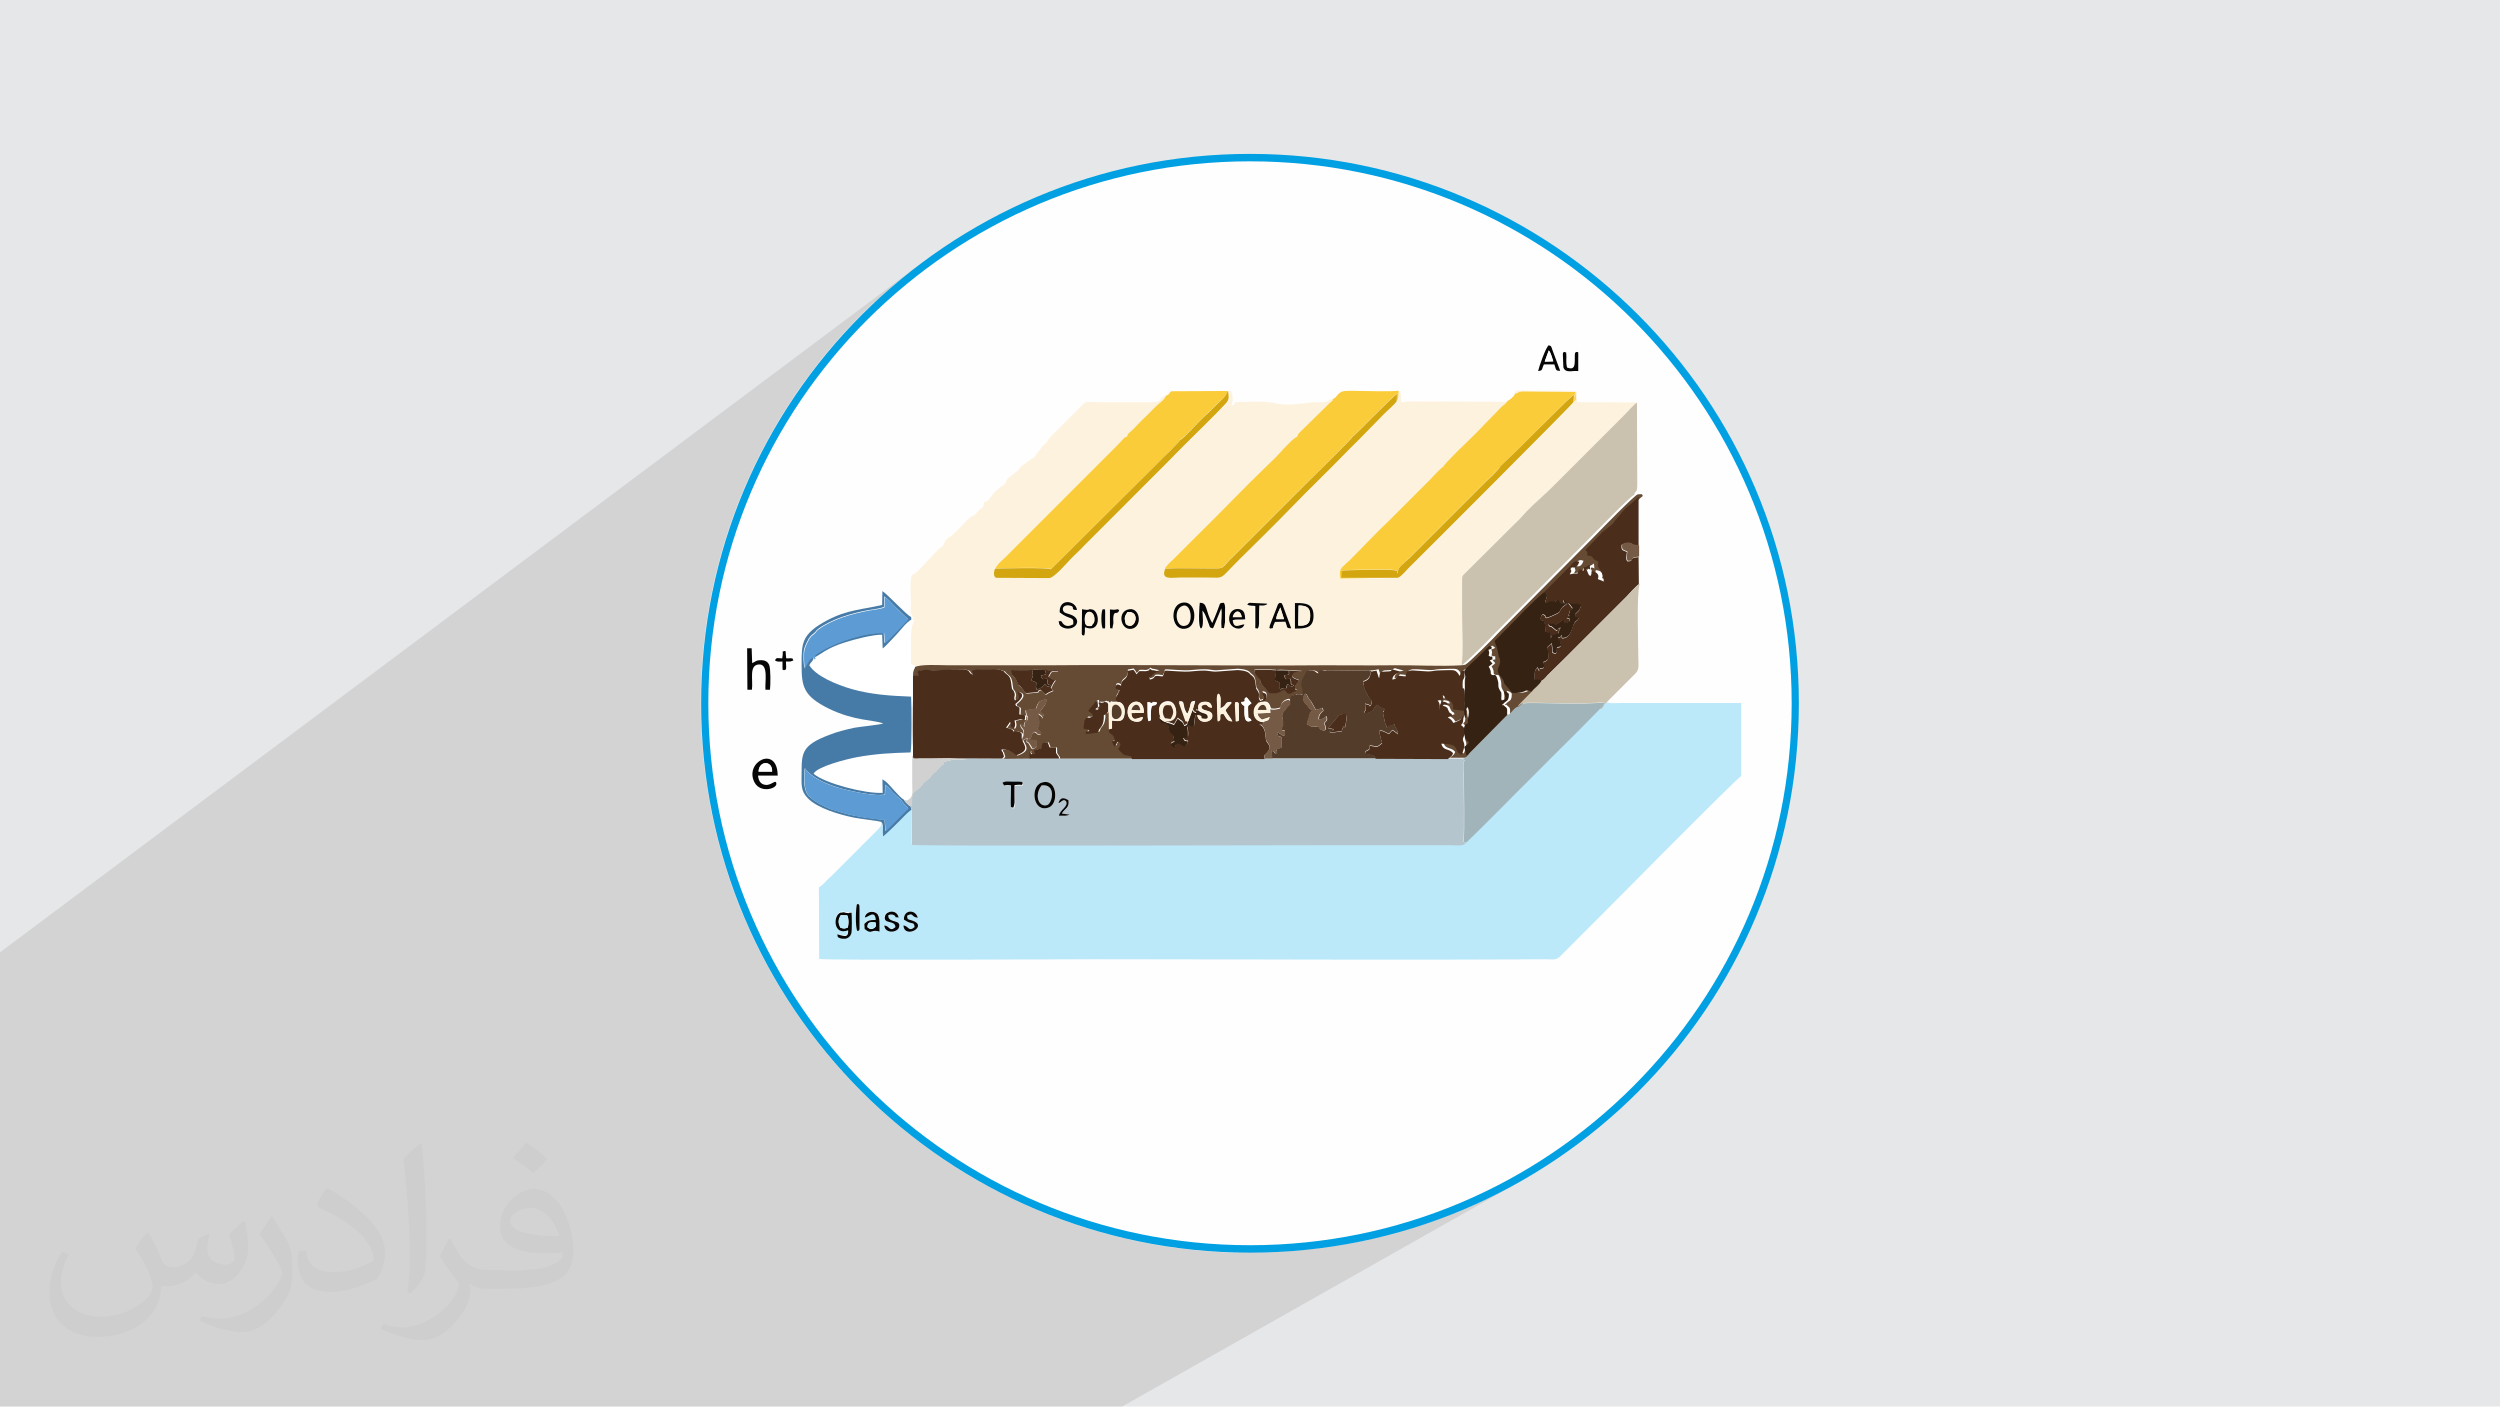 <?xml version="1.0" encoding="UTF-8"?>
<!DOCTYPE svg PUBLIC "-//W3C//DTD SVG 1.1//EN" "http://www.w3.org/Graphics/SVG/1.1/DTD/svg11.dtd">
<!-- Creator: CorelDRAW 2017 -->
<svg xmlns="http://www.w3.org/2000/svg" xml:space="preserve" width="9.406cm" height="5.292cm" version="1.1" style="shape-rendering:geometricPrecision; text-rendering:geometricPrecision; image-rendering:optimizeQuality; fill-rule:evenodd; clip-rule:evenodd"
viewBox="0 0 9406 5292"
 xmlns:xlink="http://www.w3.org/1999/xlink"
 enable-background="new 0 0 512 512">
 <defs>
  <style type="text/css">
   <![CDATA[
    .fil3 {fill:#FEFEFE}
    .fil21 {fill:#070607}
    .fil16 {fill:#352213}
    .fil13 {fill:#477BA7}
    .fil10 {fill:#4A2E1B}
    .fil14 {fill:#543C2B}
    .fil17 {fill:#5C9BD3}
    .fil9 {fill:#654A34}
    .fil19 {fill:#755B46}
    .fil11 {fill:#A1B4BA}
    .fil7 {fill:#B4C5CD}
    .fil5 {fill:#BCE9FA}
    .fil8 {fill:#CAC1AE}
    .fil20 {fill:#D0D1D0}
    .fil18 {fill:#D3A610}
    .fil0 {fill:#E6E7E8}
    .fil15 {fill:#FACC3A}
    .fil6 {fill:#FDF2DE}
    .fil12 {fill:white}
    .fil4 {fill:#00A0E3;fill-rule:nonzero}
    .fil2 {fill:#373435;fill-opacity:0.031}
    .fil1 {fill:#2B2A29;fill-opacity:0.102}
   ]]>
  </style>
 </defs>
 <g id="Layer_x0020_1">
  <polygon class="fil0" points="0,0 9406,0 9406,5292 0,5292 "/>
  <polygon class="fil1" points="4195,5292 4170,5292 3699,5292 3654,5292 1372,5292 1362,5292 658,5292 0,5292 0,4708 0,4527 0,4510 0,3635 0,3612 0,3606 0,3597 0,3583 3468,989 3429,1020 3390,1051 3352,1083 3315,1116 3290,1140 3476,1000 3557,943 3640,890 3726,840 3814,795 3905,754 3998,717 4093,685 4191,657 4290,634 4391,616 4494,603 4598,595 4703,592 4809,595 4913,603 5016,616 5117,634 5216,657 5313,685 5408,717 5501,754 5592,795 5681,840 5767,890 5850,943 5930,1000 6008,1061 6082,1126 6153,1194 6221,1265 6286,1340 6347,1417 6404,1498 6457,1581 6506,1667 6552,1756 6593,1847 6629,1940 6662,2035 6689,2133 6712,2232 6730,2333 6743,2436 6751,2540 6754,2646 6751,2751 6743,2856 6730,2959 6712,3060 6689,3159 6662,3256 6629,3352 6593,3445 6552,3536 6506,3625 6457,3711 6404,3794 6347,3874 6286,3952 6221,4027 6153,4098 6082,4166 6008,4230 5930,4291 5850,4349 5767,4402 5681,4451 5503,4552 5507,4550 5553,4530 5598,4509 5643,4487 5687,4463 5731,4439 4222,5292 "/>
  <g id="_2090251402272">
   <g>
    <path class="fil0" d="M3476 1000l80 -57 83 -53 86 -49 88 -45 91 -41 93 -37 95 -32 97 -28 99 -23 101 -18 103 -13 104 -8 106 -3 106 3 104 8 103 13 101 18 99 23 97 28 95 32 93 37 91 41 88 45 86 49 83 53 80 57 77 61 74 65 71 68 68 71 64 75 61 78 57 81 53 83 49 86 45 89 41 91 37 93 32 95 28 97 23 99 18 101 13 103 8 104 3 106 -3 106 -8 104 -13 103 -18 101 -23 99 -28 97 -32 95 -37 93 -41 91 -45 89 -49 86 -53 83 -57 81 -61 78 -64 75 -68 71 -71 68 -74 65 -77 61 -80 57 -83 53 -86 49c-291,158 -623,248 -977,248 -1133,0 -2051,-919 -2051,-2053 0,-673 324,-1271 824,-1646z"/>
    <path class="fil0" d="M3251 4096l12 -7 35 34 36 33 37 33 37 32 38 31 39 30 40 29 40 28 41 27 42 26 42 25 43 24 44 23 44 22 45 21 45 20 46 19 47 18 47 17 48 15 48 14 49 13 49 12 50 11 50 10 50 8 51 7 51 6 52 5 52 3 52 2 53 1 -23 13c-558,-6 -1063,-236 -1429,-603z"/>
    <path class="fil0" d="M3197 1252l65 -49 -34 35 -33 36 -32 37 -32 37 -31 38 -30 39 -29 40 -28 40 -27 41 -26 42 -25 42 -24 43 -23 44 -22 44 -21 45 -20 45 -19 46 -18 47 -17 47 -15 48 -14 48 -13 49 -12 49 -11 50 -10 50 -8 50 -7 51 -6 51 -5 52 -3 52 -2 52 -1 53 -13 9 0 -9c0,-538 207,-1028 545,-1394z"/>
    <path class="fil0" d="M3299 1150l185 -138 -39 30 -38 31 -37 32 -37 33 -36 33 -35 34 -65 49c33,-35 66,-70 101,-103z"/>
    <path class="fil0" d="M2653 2655l13 -9 1 53 2 52 3 52 5 52 6 51 7 51 8 50 10 50 11 50 12 49 13 49 14 48 15 48 17 47 18 47 19 46 20 45 21 45 22 44 23 44 24 43 25 42 26 42 27 41 28 40 29 40 30 39 31 38 32 37 32 37 33 36 34 35 -12 7c-368,-369 -596,-878 -598,-1440z"/>
    <path class="fil0" d="M4680 4699l23 -13 53 -1 52 -2 52 -3 52 -5 51 -6 51 -7 50 -8 50 -10 50 -11 49 -12 49 -13 48 -14 48 -15 47 -17 47 -18 46 -19 45 -20 45 -21 44 -22 44 -23 43 -24 -217 123c-245,104 -514,161 -797,161 -8,0 -15,0 -23,0z"/>
   </g>
   <g>
    <path class="fil0" d="M3289 1140l187 -140 80 -57 83 -53 86 -49 88 -45 91 -41 93 -37 95 -32 97 -28 99 -23 101 -18 103 -13 104 -8 106 -3 106 3 104 8 103 13 101 18 99 23 97 28 95 32 93 37 91 41 88 45 86 49 83 53 80 57 77 61 74 65 71 68 68 71 64 75 61 78 57 81 53 83 49 86 45 89 41 91 37 93 32 95 28 97 23 99 18 101 13 103 8 104 3 106 -3 106 -8 104 -13 103 -18 101 -23 99 -28 97 -32 95 -37 93 -41 91 -45 89 -49 86 -53 83 -57 81 -61 78 -64 75 -68 71 -71 68 -74 65 -77 61 -80 57 -83 53 -86 49 -178 100c-246,104 -516,161 -800,161 -570,0 -1086,-231 -1460,-605 -374,-374 -605,-891 -605,-1462 0,-571 231,-1088 605,-1462 15,-15 30,-30 45,-44zm2855 63c-369,-369 -878,-598 -1440,-598 -563,0 -1072,228 -1440,598 -369,369 -597,879 -597,1442 0,563 228,1073 597,1442 369,369 878,598 1440,598 563,0 1072,-228 1440,-598 369,-369 597,-879 597,-1442 0,-563 -228,-1073 -597,-1442z"/>
    <path class="fil0" d="M3239 4103l23 -15c12,12 23,23 35,34 12,11 24,22 36,33 12,11 24,22 37,33 12,11 25,21 37,32 13,10 25,21 38,31 13,10 26,20 39,30 13,10 26,19 40,29 13,9 27,19 40,28 14,9 27,18 41,27 14,9 28,18 42,26 14,9 28,17 42,25 14,8 29,16 43,24 14,8 29,16 44,23 15,8 29,15 44,22 15,7 30,14 45,21 15,7 30,13 45,20 15,6 31,13 46,19 15,6 31,12 47,18 16,6 31,11 47,17 16,5 32,11 48,15 16,5 32,10 48,14 16,5 32,9 49,13 16,4 33,8 49,12 16,4 33,7 50,11 17,3 33,7 50,10 17,3 34,6 50,8 17,3 34,5 51,7 17,2 34,4 51,6 17,2 34,3 52,5 17,1 35,2 52,3 17,1 35,2 52,2 17,0 35,1 53,1l-46 27c-552,-12 -1050,-241 -1414,-605l-4 -4z"/>
    <path class="fil0" d="M3143 1293l120 -90c-12,12 -23,23 -34,35 -11,12 -22,24 -33,36 -11,12 -22,24 -32,37 -11,12 -21,25 -32,37 -10,13 -21,25 -31,38 -10,13 -20,26 -30,39 -10,13 -19,26 -29,40 -9,13 -19,27 -28,40 -9,14 -18,27 -27,41 -9,14 -18,28 -26,42 -9,14 -17,28 -25,42 -8,14 -16,29 -24,43 -8,14 -16,29 -23,44 -7,15 -15,29 -22,44 -7,15 -14,30 -21,45 -7,15 -13,30 -20,45 -6,15 -13,31 -19,46 -6,15 -12,31 -18,47 -6,16 -11,31 -17,47 -5,16 -10,32 -15,48 -5,16 -10,32 -14,48 -5,16 -9,32 -13,49 -4,16 -8,33 -12,49 -4,16 -7,33 -11,50 -3,17 -7,33 -10,50 -3,17 -6,34 -8,50 -3,17 -5,34 -7,51 -2,17 -4,34 -6,51 -2,17 -3,34 -5,52 -1,17 -2,35 -3,52 -1,17 -2,35 -2,52 0,18 -1,35 -1,53l-27 19 0 -19c0,-517 190,-990 503,-1353z"/>
    <path class="fil0" d="M3220 1209l265 -198c-13,10 -26,20 -39,30 -13,10 -26,20 -38,31 -13,10 -25,21 -37,32 -12,11 -24,22 -37,33 -12,11 -24,22 -36,33 -12,11 -23,23 -35,34l-120 90c25,-29 51,-57 77,-84z"/>
    <path class="fil0" d="M3468 989l-39 30c13,-10 26,-20 39,-30zm-39 30l-39 31c13,-11 26,-21 39,-31zm-39 31l-38 32c12,-11 25,-22 38,-32zm-38 32l-37 33c12,-11 25,-22 37,-33zm-37 33l-36 34c12,-11 24,-23 36,-34zm-36 34l-35 35c12,-12 24,-23 35,-35z"/>
    <path class="fil0" d="M3244 1184l-35 35c11,-12 23,-24 35,-35zm-35 35l-34 36c11,-12 22,-24 34,-36zm-34 36l-33 37c11,-13 22,-25 33,-37zm-33 37l-32 38c11,-13 21,-25 32,-38zm-32 38l-31 39c10,-13 21,-26 31,-39zm-31 39l-30 39c10,-13 20,-26 30,-39zm-30 39l-29 40c10,-14 19,-27 29,-40zm-29 40l-28 41c9,-14 19,-27 28,-41zm-28 41l-27 42c9,-14 18,-28 27,-42zm-27 42l-26 42c9,-14 17,-28 26,-42zm-26 42l-25 43c8,-14 17,-29 25,-43zm-25 43l-24 44c8,-15 16,-29 24,-44zm-24 44l-23 44c8,-15 15,-30 23,-44zm-23 44l-22 45c7,-15 15,-30 22,-45zm-22 45l-21 46c7,-15 14,-30 21,-46zm-21 46l-20 46c7,-15 13,-31 20,-46zm-20 46l-19 47c6,-16 13,-31 19,-47zm-19 47l-18 47c6,-16 12,-32 18,-47zm-18 47l-17 48c5,-16 11,-32 17,-48zm-17 48l-16 48c5,-16 10,-32 16,-48zm-16 48l-15 49c5,-16 9,-33 15,-49zm-15 49l-13 49c4,-17 9,-33 13,-49zm-13 49l-12 50c4,-17 8,-33 12,-50zm-12 50l-11 50c3,-17 7,-34 11,-50zm-11 50l-10 51c3,-17 6,-34 10,-51zm-10 51l-8 51c3,-17 5,-34 8,-51zm-8 51l-7 52c2,-17 5,-34 7,-52zm-7 52l-6 52c2,-17 4,-35 6,-52zm-6 52l-5 52c1,-18 3,-35 5,-52zm-5 52l-3 53c1,-18 2,-35 3,-53zm-3 53l-2 53c0,-18 1,-35 2,-53zm-2 53l-1 53c0,-18 0,-36 1,-53z"/>
    <path class="fil0" d="M2639 2665l27 -19c0,18 0,35 1,53 0,18 1,35 2,52 1,17 2,35 3,52 1,17 3,34 5,52 2,17 4,34 6,51 2,17 5,34 7,51 3,17 5,34 8,50 3,17 6,33 10,50 3,17 7,33 11,50 4,16 8,33 12,49 4,16 9,33 13,49 5,16 9,32 14,48 5,16 10,32 15,48 5,16 11,32 17,47 6,16 12,31 18,47 6,15 12,31 19,46 6,15 13,30 20,45 7,15 14,30 21,45 7,15 15,30 22,44 7,15 15,29 23,44 8,14 16,29 24,43 8,14 17,28 25,42 9,14 17,28 26,42 9,14 18,28 27,41 9,14 18,27 28,40 9,13 19,27 29,40 10,13 20,26 30,39 10,13 20,26 31,38 10,13 21,25 32,37 11,12 22,25 32,37 11,12 22,24 33,36 11,12 23,23 34,35l-23 15c-367,-370 -595,-877 -600,-1438z"/>
    <path class="fil0" d="M2639 2646l1 53c0,-18 -1,-36 -1,-53zm1 53l2 53c-1,-18 -2,-35 -2,-53zm2 53l3 53c-1,-18 -2,-35 -3,-53zm3 53l5 52c-2,-17 -3,-35 -5,-52zm5 52l6 52c-2,-17 -4,-35 -6,-52zm6 52l7 52c-3,-17 -5,-34 -7,-52zm7 52l8 51c-3,-17 -6,-34 -8,-51zm8 51l10 51c-3,-17 -7,-34 -10,-51zm10 51l11 50c-4,-17 -7,-33 -11,-50zm11 50l12 50c-4,-17 -8,-33 -12,-50zm12 50l13 49c-5,-16 -9,-33 -13,-49zm13 49l15 49c-5,-16 -10,-32 -15,-49zm15 49l16 48c-5,-16 -11,-32 -16,-48zm16 48l17 48c-6,-16 -11,-32 -17,-48zm17 48l18 47c-6,-16 -12,-31 -18,-47zm18 47l19 47c-7,-15 -13,-31 -19,-47zm19 47l20 46c-7,-15 -14,-31 -20,-46zm20 46l21 46c-7,-15 -14,-30 -21,-46zm21 46l22 45c-8,-15 -15,-30 -22,-45zm22 45l23 44c-8,-15 -16,-29 -23,-44zm23 44l24 44c-8,-14 -16,-29 -24,-44zm24 44l25 43c-9,-14 -17,-29 -25,-43zm25 43l26 42c-9,-14 -18,-28 -26,-42zm26 42l27 42c-9,-14 -18,-28 -27,-42zm27 42l28 41c-10,-14 -19,-27 -28,-41zm28 41l29 40c-10,-13 -20,-27 -29,-40zm29 40l30 39c-10,-13 -20,-26 -30,-39zm30 39l31 39c-11,-13 -21,-26 -31,-39zm31 39l32 38c-11,-13 -21,-25 -32,-38zm32 38l33 37c-11,-12 -22,-25 -33,-37zm33 37l34 36c-11,-12 -23,-24 -34,-36zm34 36l35 35c-12,-12 -23,-24 -35,-35z"/>
    <path class="fil0" d="M4657 4712l46 -27c18,0 35,0 53,-1 17,0 35,-1 52,-2 17,-1 35,-2 52,-3 17,-1 34,-3 52,-5 17,-2 34,-4 51,-6 17,-2 34,-5 51,-7 17,-3 34,-5 50,-8 17,-3 33,-6 50,-10 17,-3 33,-7 50,-11 16,-4 33,-8 49,-12 16,-4 32,-9 49,-13 16,-5 32,-9 48,-14 16,-5 32,-10 48,-15 16,-5 31,-11 47,-17 16,-6 31,-12 47,-18 15,-6 31,-12 46,-19 15,-6 30,-13 45,-20 15,-7 30,-14 45,-21 15,-7 30,-15 44,-22 15,-8 29,-15 44,-23l19 -11 -279 158c-222,82 -462,126 -712,126 -15,0 -31,0 -46,-1z"/>
    <path class="fil0" d="M4703 4713l53 -1c-18,0 -35,1 -53,1zm53 -1l53 -2c-18,1 -35,2 -53,2zm53 -2l53 -3c-17,1 -35,2 -53,3zm53 -3l52 -5c-17,2 -35,3 -52,5zm52 -5l52 -6c-17,2 -34,4 -52,6zm52 -6l51 -7c-17,3 -34,5 -51,7zm51 -7l51 -8c-17,3 -34,6 -51,8zm51 -8l51 -10c-17,3 -34,7 -51,10zm51 -10l50 -11c-17,4 -33,8 -50,11zm50 -11l50 -12c-17,4 -33,8 -50,12zm50 -12l49 -13c-16,5 -33,9 -49,13zm49 -13l49 -15c-16,5 -32,10 -49,15zm49 -15l48 -16c-16,5 -32,11 -48,16zm48 -16l48 -17c-16,6 -32,11 -48,17zm48 -17l47 -18c-16,6 -31,12 -47,18zm47 -18l47 -19c-15,7 -31,13 -47,19zm47 -19l46 -20c-15,7 -31,14 -46,20zm46 -20l45 -21c-15,7 -30,14 -45,21zm45 -21l45 -22c-15,8 -30,15 -45,22zm45 -22l44 -23c-15,8 -29,16 -44,23zm44 -23l44 -24 -26 15 -17 10z"/>
    <path class="fil0" d="M3244 4107l35 35c-12,-11 -24,-23 -35,-35zm35 35l36 34c-12,-11 -24,-22 -36,-34zm36 34l37 33c-12,-11 -25,-22 -37,-33zm37 33l38 32c-13,-11 -25,-21 -38,-32zm38 32l39 31c-13,-10 -26,-21 -39,-31zm39 31l39 30c-13,-10 -26,-20 -39,-30zm39 30l40 29c-13,-10 -27,-19 -40,-29zm40 29l41 28c-14,-9 -27,-19 -41,-28zm41 28l42 27c-14,-9 -28,-18 -42,-27zm42 27l42 26c-14,-9 -28,-17 -42,-26zm42 26l43 25c-14,-8 -29,-17 -43,-25zm43 25l44 24c-15,-8 -29,-16 -44,-24zm44 24l44 23c-15,-8 -30,-15 -44,-23zm44 23l45 22c-15,-7 -30,-15 -45,-22zm45 22l45 21c-15,-7 -30,-14 -45,-21zm45 21l46 20c-15,-7 -31,-13 -46,-20zm46 20l47 19c-16,-6 -31,-13 -47,-19zm47 19l47 18c-16,-6 -32,-12 -47,-18zm47 18l48 17c-16,-5 -32,-11 -48,-17zm48 17l48 16c-16,-5 -32,-10 -48,-16zm48 16l49 15c-16,-5 -33,-10 -49,-15zm49 15l49 13c-17,-4 -33,-9 -49,-13zm49 13l50 12c-17,-4 -33,-8 -50,-12zm50 12l50 11c-17,-3 -34,-7 -50,-11zm50 11l51 10c-17,-3 -34,-6 -51,-10zm51 10l51 8c-17,-3 -34,-5 -51,-8zm51 8l51 7c-17,-2 -34,-5 -51,-7zm51 7l52 6c-17,-2 -35,-4 -52,-6zm52 6l52 5c-17,-1 -35,-3 -52,-5zm52 5l53 3c-18,-1 -35,-2 -53,-3zm53 3l53 2c-18,0 -35,-1 -53,-2zm53 2l53 1c-18,0 -36,0 -53,-1z"/>
   </g>
  </g>
  <path class="fil2" d="M559 4639c18,28 30,53 41,81 8,18 13,48 53,48 13,0 28,-3 43,-13 18,-8 28,-23 36,-43l15 -53 38 -18 3 3c-5,20 -8,41 -8,53 0,46 38,61 69,61 18,0 33,-10 33,-25 0,-20 -10,-58 -20,-89 18,-18 36,-36 56,-51l3 3c10,38 13,76 13,102 0,25 -10,51 -20,69 -18,36 -51,64 -91,64 -30,0 -64,-15 -86,-43l-3 0c-20,28 -56,51 -109,51l-18 0c-3,36 -10,61 -23,84 -33,64 -127,107 -213,107 -124,0 -185,-71 -185,-168 0,-58 20,-114 48,-152l25 10c-18,36 -30,69 -30,102 0,89 71,132 155,132 76,0 173,-48 191,-107 -8,-64 -30,-91 -66,-150 10,-18 25,-38 43,-58l3 0 0 0 0 0 0 0 0 0 0 0 0 0 0 0 8 3 0 0zm1423 -338c25,15 51,36 76,58 -13,20 -30,38 -53,53 -25,-20 -51,-38 -76,-56 18,-20 36,-38 51,-56l0 0 0 0 0 0 0 0 0 0 0 0 0 0 3 0 0 0zm13 244c-43,0 -76,28 -76,48 0,43 84,58 185,58 -13,-51 -56,-107 -109,-107l0 0 0 0 0 0 0 0 0 0 0 0zm-94 236c53,0 102,-3 140,-10 41,-10 76,-30 76,-46 0,-5 0,-8 -3,-13 -23,3 -48,3 -71,3 -74,0 -130,-18 -152,-58 -5,-13 -10,-25 -10,-41 0,-41 18,-81 48,-107 25,-23 53,-36 81,-36 51,0 94,41 122,107 15,36 25,76 25,130 0,36 -10,64 -30,86 -41,38 -114,53 -229,53l-51 0 0 0 -13 0c-28,0 -48,-5 -64,-18l-3 0c0,8 3,13 3,18 0,25 -8,58 -25,84 -51,76 -104,109 -152,109 -48,0 -107,-18 -160,-43l10 -18c18,8 41,13 74,13 86,0 198,-84 211,-163 -3,-8 -10,-15 -18,-25 -25,-30 -41,-56 -56,-81 13,-25 25,-46 36,-64l5 0c36,74 69,117 142,117l13 0 0 0 53 0 0 0 0 0 -3 3 0 0zm-368 79c5,-36 8,-74 8,-109l0 -53c0,-99 -13,-244 -23,-338 18,-20 43,-43 64,-58l5 3c13,119 18,257 18,384 0,33 -3,66 -5,89 -3,30 -20,53 -56,89l-8 -3 0 0 0 0 0 0 0 0 0 0 0 0 0 0 -3 -3 0 0zm-381 -158c3,46 25,84 104,84 51,0 91,-13 137,-36 8,-3 13,-8 13,-13 0,-30 -23,-69 -61,-104 -36,-33 -84,-64 -130,-81 -15,-8 -20,-13 -20,-20 0,-13 18,-41 33,-61l5 0c51,28 109,69 152,112 38,41 64,84 64,130 0,33 -10,66 -28,97 -56,28 -117,51 -178,51 -74,0 -122,-36 -122,-114 0,-8 0,-23 3,-41l25 0 0 0 0 0 0 0 0 0 0 0 0 0 0 0 3 -3 0 0zm-132 -132l46 74c18,28 33,56 33,104l0 61c0,48 -30,99 -81,152 -38,36 -74,51 -104,51 -48,0 -102,-15 -163,-43l8 -18c20,5 43,10 71,10 89,0 180,-66 224,-147 5,-10 8,-18 8,-23 0,-10 -5,-20 -10,-28 -23,-43 -48,-84 -76,-119 15,-23 30,-46 46,-69l3 0 0 0 0 0 0 0 0 0 0 0 0 0 -3 -5 0 0z"/>
  <g id="_2090251400256">
   <ellipse class="fil3" cx="4703" cy="2646" rx="2051" ry="2053"/>
   <path class="fil4" d="M4703 579c570,0 1086,231 1460,605 374,374 605,891 605,1462 0,571 -231,1088 -605,1462 -374,374 -890,605 -1460,605 -570,0 -1086,-231 -1460,-605 -374,-374 -605,-891 -605,-1462 0,-571 231,-1088 605,-1462 374,-374 890,-605 1460,-605zm1441 625c-369,-369 -878,-597 -1441,-597 -563,0 -1072,228 -1441,597 -369,369 -597,879 -597,1442 0,563 228,1073 597,1442 369,369 878,597 1441,597 563,0 1072,-228 1441,-597 369,-369 597,-879 597,-1442 0,-563 -228,-1073 -597,-1442z"/>
  </g>
  <g id="_2090251439488">
   <path class="fil5" d="M3226 3401c7,3 9,-4 9,22l0 72c-3,10 1,4 -8,8 -8,-13 -6,-89 -2,-100 0,-1 1,-2 2,-2zm-23 31c1,13 2,69 -1,78 -3,11 -11,19 -23,20 -5,1 -15,0 -19,-2 -12,-5 -8,-3 -11,-15 21,5 43,18 41,-15 -56,22 -57,-58 -27,-67 12,-4 12,0 21,1 21,2 -2,-2 18,-1zm210 13c0,15 0,13 18,18 65,20 -28,73 -32,19 20,1 19,26 42,6 -3,-24 -7,-5 -40,-28 -2,-39 44,-40 52,-7 -27,-3 -14,-21 -40,-8zm-72 0c1,29 51,11 40,44 -6,19 -52,24 -55,-8 21,1 19,26 42,6 -2,-29 -48,-8 -39,-42 5,-18 45,-26 51,6 -25,-2 -3,-1 -18,-9 -7,-4 -17,-3 -22,2zm-87 6c3,-22 30,-27 45,-15 14,11 9,47 10,68l-7 -2c-27,-6 -23,14 -49,-8l-1 -19c14,-13 16,-14 43,-15 -2,-38 -28,-10 -41,-9zm2763 -785l-63 64c-21,21 -41,41 -63,63 -41,41 -83,84 -125,125 -84,83 -164,166 -250,249 -10,17 -36,11 -58,11l-458 0c-91,0 -1533,4 -1570,-1l-1 -131c-15,9 -33,31 -53,50 -22,21 -34,33 -53,50 -6,-27 4,-42 -6,-53 -1,18 -9,23 -26,40 -1,1 -1,1 -2,2 -1,1 -1,1 -2,2 -1,1 -1,1 -2,2l-159 159c-8,7 -8,6 -15,14 -10,11 -18,19 -30,27l1 269c53,6 959,1 1040,1 560,0 1133,4 1692,0 25,0 40,5 55,-10l161 -161c27,-27 503,-509 521,-518l0 -275 -451 0c-21,0 -48,3 -58,-5l-27 25z"/>
   <path class="fil6" d="M4149 2365c-7,-12 -7,-63 0,-73 10,3 9,-10 9,35 0,52 3,33 -9,38zm92 -71c45,-16 59,56 23,70 -44,17 -63,-56 -23,-70zm-164 98c-10,-3 -5,2 -8,-7l1 -92c35,7 18,-4 38,1 30,6 35,92 -27,67 -1,11 2,23 -4,32zm701 -27c-2,-5 -5,5 -1,-13l24 -62c8,-21 4,-16 13,-22 14,5 4,-4 11,9l32 87c-21,0 -12,-4 -22,-25l-39 1c-16,32 0,20 -18,25zm93 -96c43,-1 70,3 70,48 0,45 -28,49 -70,48l0 -96zm-190 81c-7,32 -68,18 -56,-32 4,-17 19,-28 38,-24 18,4 20,19 21,38 -22,3 -33,-2 -47,4 4,34 26,16 44,15zm-240 -80c59,-18 66,83 23,95 -58,16 -68,-82 -23,-95zm-266 24c34,5 21,-4 34,2 -6,22 -19,-2 -22,25 -1,7 0,18 0,25l-4 20c-11,-5 -8,10 -9,-16l0 -56zm341 73c-13,-5 -6,-91 -5,-97 31,-1 20,32 47,76 6,-13 12,-29 18,-43 14,-35 7,-32 26,-33 6,11 4,17 4,48 0,8 0,17 0,25l-4 23c-15,-6 -6,11 -10,-16 -1,-9 3,-41 0,-59l-28 68c-4,6 -1,2 -5,7 -13,-5 -6,0 -20,-32 -5,-13 -9,-25 -18,-35 0,15 7,62 -6,68zm175 -92c6,-5 -1,-2 8,-5l63 3c1,-1 2,1 3,2 -11,7 -17,5 -30,5 -1,15 -1,30 -1,46 0,7 0,15 0,22 0,3 0,8 -1,10 -1,7 -1,5 -4,9 -11,-5 -9,7 -9,-19l0 -66c-12,-2 -21,1 -31,-6zm-705 31c-3,-55 61,-45 65,-9 -29,1 -2,-14 -29,-17 -13,-2 -26,3 -24,16 2,13 15,14 28,18 42,16 25,52 -7,53 -16,1 -33,-8 -35,-18 -5,-22 -1,-4 3,-11 16,8 2,1 12,11 11,12 23,9 38,2 4,-33 -11,-14 -51,-45zm-241 -166c7,-14 0,-2 8,-13 6,-9 1,-1 7,-8 7,-7 10,-10 17,-16 12,-11 21,-21 30,-30l233 -233c5,-5 9,-9 14,-14l154 -154c17,-18 20,-26 31,-27 4,-14 6,-12 18,-23 6,-5 12,-12 18,-18 10,-11 25,-25 36,-36 12,-11 26,-27 38,-38 17,-16 31,-24 36,-39 -34,6 -4,23 -50,22l-204 0c-48,0 -42,-7 -67,19l-109 109c0,0 -5,6 -5,6l-17 23c-7,7 -6,0 -16,16 0,1 -1,2 -1,2 0,0 -5,7 -6,8 0,1 -1,1 -2,2 -26,30 6,7 -36,35l-16 12c-32,21 -5,10 -40,36l-6 5c-4,3 -5,4 -8,6 -25,18 -9,23 -31,36 -6,4 -4,1 -10,7 -30,29 -10,5 -36,39 -8,10 -10,14 -23,15 -4,31 0,8 -30,43 -15,19 -4,-3 -31,23l-49 50c-26,25 -14,9 -29,22 -12,10 -5,9 -13,22 -8,14 -9,6 -24,23l-77 81c-16,15 -27,-8 -22,97 3,51 -8,50 10,75 -3,3 6,8 -6,0l1 10c9,-1 1,-3 6,1l-5 14c-11,23 -6,123 -6,151 19,12 15,-3 14,11 21,-12 95,-7 125,-7l386 0c339,-3 691,3 1030,0 86,-1 172,1 258,0 84,-1 176,5 259,0 8,-44 1,-156 2,-208 0,-35 0,-69 0,-104 0,-24 0,-21 14,-36l181 -180c17,-16 34,-36 49,-51 35,-35 71,-66 106,-101l258 -258c12,-12 38,-42 50,-49 -5,-5 5,-5 -28,-4l-197 -1 -2 -41c-33,-4 -138,-1 -184,-2 -40,0 -48,-5 -49,14 21,-3 2,-5 27,-8l200 2c4,30 3,29 -5,36 -6,12 -558,563 -619,623 -7,7 -31,36 -42,38l-216 4c-2,-20 -5,-32 9,-45 9,-9 17,-14 26,-24 50,-49 96,-100 150,-151l152 -152c9,-10 41,-43 50,-49 6,-13 102,-105 121,-124 12,-12 19,-19 30,-31l69 -71c10,-9 15,-10 23,-22 -12,-1 -8,2 -21,2l-358 -2c-3,1 -8,3 -23,3 -2,-32 1,-34 -9,-42 0,15 2,29 -7,38 -5,11 -39,39 -48,49l-99 101c-15,14 -32,31 -48,48 -68,71 -134,133 -196,197 -64,67 -129,129 -199,199 -83,82 -53,70 -126,70 -33,0 -67,0 -100,0 -30,0 -73,11 -55,-33 5,-12 20,-25 32,-36l93 -93c78,-78 169,-173 247,-247 22,-21 45,-42 63,-63 6,-7 52,-56 62,-57 5,-14 5,-13 16,-23l105 -103c11,-10 10,-3 15,-18 -22,3 -17,11 -37,13 -27,2 -30,-3 -71,4 -32,5 -90,8 -117,-1 -21,-7 -121,-4 -146,-3 -5,12 -3,10 -15,15 4,-7 14,-54 -7,-58 1,25 5,30 -9,46 -42,46 -130,130 -177,178 -63,65 -139,140 -202,203l-154 154c-17,18 -31,29 -50,50 -14,15 -61,70 -81,72l-200 -1c-13,-5 -8,-29 -3,-35z"/>
   <path class="fil7" d="M4020 3012c4,30 -14,30 -25,50l29 4c-10,6 -22,4 -40,4 6,-23 36,-32 27,-54 -11,-12 -18,6 -29,7 7,-22 19,-23 38,-11zm-102 -67c60,-21 68,79 28,93 -60,22 -72,-78 -28,-93zm-113 11c-31,-6 -23,8 -31,-8 10,-8 24,-4 40,-4 6,0 16,-1 22,0 17,1 8,0 14,5 -6,12 6,3 -31,8 0,14 0,28 0,43 0,16 3,30 -5,42 -11,-5 -8,4 -9,-20l1 -64zm-378 79l3 13 1 131c37,5 1480,1 1570,1l458 0c22,0 49,6 58,-11 -13,0 -3,4 -11,-3 4,-42 1,-180 1,-240 0,-13 -5,-57 3,-65l-11 -7 -53 0 -271 -1 -390 0 -29 0 -499 0 -273 0 -111 0 -102 1 -205 -1 73 5c-61,4 -44,-6 -96,12l8 5c-20,11 -23,20 -29,26 -4,4 -5,4 -10,8 -10,8 -10,13 -16,19l-20 16c-8,8 -3,4 -8,10 -20,27 -37,18 -38,51 -1,31 3,23 -5,30z"/>
   <path class="fil8" d="M5499 2503c14,-6 107,-101 124,-119l362 -364c29,-29 151,-155 163,-158 6,-20 11,-4 12,-36l-1 -311c-12,7 -37,36 -50,49l-258 258c-35,36 -72,66 -106,101 -15,16 -32,36 -49,51l-181 180c-15,15 -14,12 -14,36 0,35 0,69 0,104 -1,52 6,164 -2,208z"/>
   <path class="fil9" d="M3899 2665c3,-23 16,-32 39,-33 0,2 0,3 -1,5l-6 17c0,1 -1,1 -2,2l-16 20c7,12 6,7 14,14 -5,5 -4,4 -4,14 -9,-17 -13,-11 -14,-15 -1,-2 -2,-2 -4,-2 0,37 11,24 -3,57l8 6c1,1 2,1 2,2 8,10 3,9 2,14 -19,-3 -9,-7 -23,-11 -10,8 -7,5 -11,16l-2 4c-7,14 -4,-4 -6,9l26 2 2 24c-7,4 -7,7 -17,9 -4,-5 -9,-14 -12,-20 -9,-12 -11,2 -7,-21l-19 9c2,-12 8,-26 5,-36 -4,-13 -11,-7 -11,-26l13 12c-2,-28 10,-17 13,-30 3,-14 -1,0 -6,-25l-1 -9 39 -6zm903 -143c8,-6 77,2 96,2 -7,6 -24,-3 -33,11l-3 10c11,12 18,8 26,14 -27,34 -13,34 -7,37l-29 13c-9,2 -18,-13 -18,-13 0,-1 -1,-2 -2,-2 -17,5 -7,15 -57,12 -50,-57 -21,-28 -37,-53 -7,-11 -18,-13 -18,-34 27,-1 54,-1 81,1zm-916 -2l47 1c18,5 30,3 49,4 -6,5 -16,-1 -26,5l-10 17 16 10c10,4 1,-3 10,4 -7,9 -11,17 -17,29l7 8c2,4 6,0 -1,3 -30,12 -21,16 -31,10l-10 -12c0,-1 -1,-2 -2,-2 -23,6 4,8 -24,10 -46,4 -28,6 -49,-18 -14,-15 -9,-2 -16,-20 -11,-30 -24,-21 -23,-46 20,-1 63,2 81,-1zm1614 -17c-82,5 -175,-1 -259,0 -86,1 -172,0 -258,0 -339,3 -692,-3 -1030,0l-386 0c-30,0 -104,-5 -125,7 -2,12 -8,6 -7,35l26 -3c-4,-19 -8,-3 0,-18 12,0 16,-3 28,-3 9,0 18,2 29,2l50 -2c109,-9 70,10 97,18 5,-13 -16,-14 10,-18 6,-1 28,1 36,0 21,-1 44,-6 67,4 14,6 -2,-2 6,5l4 4c11,10 19,12 22,42 3,29 5,13 11,30 6,16 -4,15 2,30 23,-4 14,-16 10,-33 44,10 -8,46 -8,47 4,13 3,3 16,14l-1 25 11 1c8,2 4,0 11,3l-1 16c-20,2 1,-5 -17,-2 0,0 -21,5 -22,5 0,4 7,18 -3,30 -17,-8 -7,-14 -14,-25 -1,3 -12,16 -15,22 3,1 32,4 27,18 7,-8 -10,-5 13,-5 1,0 12,3 12,3 10,6 7,8 7,21 0,23 41,46 -21,67 -11,-13 -37,-25 -55,-22 1,12 4,3 7,18 3,15 5,3 -4,16l102 -1 -1 -26c15,2 -9,-8 4,5 5,5 -5,5 7,4 19,-1 3,-5 8,-14l26 -8c5,-18 -1,-20 24,-22l7 19 24 0c2,29 -3,14 7,31 3,5 3,1 5,11l273 0 -4 -11c-24,0 -28,-5 -38,-16 -1,-1 -1,-1 -2,-2 -1,-1 -1,-1 -2,-2l-4 -4c0,0 -2,-1 -2,-2 7,-14 15,-18 1,-28 -12,4 -1,0 -7,7 -9,12 11,2 -9,10 -7,-15 -10,-18 -6,-19l6 -2c0,0 2,-1 2,-1 -3,-29 -20,-20 -22,-37 -1,-9 -8,4 1,-5l-1 -69c-10,16 -2,6 -16,14 1,16 -2,34 -11,45 -15,18 -2,5 -12,21 -10,0 -36,6 -46,3 4,-17 9,-1 13,-11 1,-1 2,0 3,-1 -9,-6 -14,-2 -23,-7 -1,-11 0,-5 1,-12 0,-1 1,-4 1,-5 2,-11 -3,-6 3,-16 11,-19 10,3 29,-14 -2,-15 2,-4 -6,-11l-7 -5c0,-1 -2,-1 -3,-2 6,-14 1,-3 8,-13l14 -17c7,-7 -1,-4 12,-9 1,23 6,23 -8,31 13,6 7,2 8,2 3,-1 10,-7 9,-15 0,-1 -1,-2 -1,-2 0,-1 -1,-2 -1,-3 0,-1 -3,-5 -4,-6 10,0 18,2 24,-4 15,9 2,-8 14,10 10,-16 -7,-4 22,-6 1,0 6,-1 7,-2 -12,-17 -1,-25 2,-32 0,-1 1,-2 1,-2 4,-9 -6,0 6,-10 -12,-12 -17,-2 -15,-16 2,-13 13,-7 20,-3 -1,-28 23,-17 25,-50 0,-7 -4,3 0,-6l21 -4c3,3 3,3 6,7l6 10c14,-13 3,-12 23,-12 9,0 11,2 18,-1 18,-6 -2,-3 11,-7 10,7 4,3 14,5l16 4c1,0 2,1 3,1 -14,6 6,-3 -11,3 -10,3 -5,1 -11,7 -1,1 -1,1 -2,2l-4 4c-10,10 -8,-3 -7,14 27,-6 8,-15 32,-14 0,0 13,2 16,2 19,-29 -21,-22 83,-18 19,1 51,-5 78,-4 14,0 27,4 39,4l82 -6c43,2 46,15 48,16 12,10 17,12 20,37 4,29 0,10 10,29 8,16 -4,21 8,35 11,-5 10,0 11,-14 0,-3 -3,-15 -4,-19 13,3 18,5 15,22 -3,18 -12,7 -26,18 31,-3 35,0 43,25 14,3 21,0 36,-3 2,-20 13,-30 32,-33 8,9 5,-2 7,17l7 -28c1,0 0,1 4,0 9,-3 -9,5 5,-2 18,-10 -14,1 16,-2 1,0 6,-1 6,-1l4 0c8,-1 -1,5 8,-1 3,-33 -21,-23 9,-76l8 -13c4,0 19,-1 22,0 14,3 14,11 16,9 1,-1 2,2 4,2 3,-16 -4,-1 5,-9 8,-7 16,-1 22,-1l173 -2 21 -4 8 25c0,1 1,3 1,2 0,0 0,2 1,2 3,-15 -2,-25 18,-25 38,-1 20,-4 33,-8l30 8c1,-1 2,1 3,1 0,0 -35,6 -34,29 14,-3 12,-5 20,-15l29 3 3 -11c4,-10 -5,-2 6,-8 6,-4 20,-3 27,-3 85,7 45,0 100,-1 52,-1 51,-5 68,21 6,-8 -4,-16 18,-21l0 24c0,1 -1,2 -1,3 -5,11 -6,4 -6,27 0,27 3,3 7,22 1,3 2,39 1,41l-2 6c0,0 0,1 0,2 0,1 0,7 0,7 0,10 0,13 2,24 -1,-1 -2,-1 -3,-2 -1,0 -2,-1 -3,-2l-38 -5c0,-14 2,-12 -3,-23l-4 -6c-2,-3 -2,-2 -6,-4 -8,-4 -3,0 -10,-4 -16,-10 -3,-10 -16,-16l4 15 -23 5c11,12 6,17 7,38 0,0 1,-20 1,-20l7 -15c22,3 20,5 23,12 -5,2 -4,0 -6,0l-4 0c-7,1 -3,-2 -9,4 3,1 10,3 13,5 8,6 2,0 8,12 10,20 8,4 16,20l-18 7c14,10 14,9 21,21 45,-17 24,-20 39,-27l-3 25c0,0 0,2 -1,2l-5 7c0,0 -1,1 -1,1 32,22 5,41 7,55 1,14 12,13 -2,51l-3 6c-35,-18 2,-40 -76,-42 7,29 29,16 44,36 -4,11 -6,11 -20,22l53 0c10,-1 6,1 13,-3 13,-8 2,1 7,-8l-8 -31 13 -10c9,-9 1,-6 -6,-18l-3 -5c-4,-11 1,5 -2,-6 -10,-48 6,-47 12,-50 -3,-19 11,-46 -3,-61 -10,16 2,30 -7,43 -7,-11 -4,-75 -3,-94l3 -48c5,-47 -30,-16 45,-86l45 -45c3,2 6,4 11,7 -4,7 -13,6 -14,7l3 11c0,0 -2,9 -2,12 12,7 3,0 14,4 -2,22 6,5 -10,14l10 11c-1,1 -2,1 -2,2 0,0 -2,1 -2,2l-10 8c15,25 2,25 12,31 10,6 14,-9 22,20 6,21 -2,20 8,38 7,12 5,3 6,21 1,9 -2,8 1,17 24,-3 8,-20 8,-35 15,3 17,9 19,11 0,31 -9,23 -23,39 6,14 -12,-10 4,4l10 9c5,8 1,15 3,27 12,-5 8,-4 19,-15 6,-6 11,-12 21,-17 2,-4 0,-1 5,-8l47 -48 -20 -3c-10,2 3,-1 -7,3 -15,6 -25,7 -46,6l-25 -29c-14,-15 2,-8 -20,-34 -25,-29 8,-37 -3,-68 -5,-14 0,7 -4,-11 -8,-42 -6,-23 -15,-53l93 -94c10,-11 14,-15 23,-24 20,-19 56,-57 70,-65l99 -99c15,-13 18,-29 39,-20 -10,28 -23,20 -34,19 2,25 8,7 -2,28 10,-2 14,-4 29,-3l3 -8c0,-1 2,-4 3,-6 0,-2 1,-2 1,-3 8,3 7,3 16,7 3,-22 -4,-7 16,-19 1,-1 6,-4 7,-5l2 21c-4,-6 3,-3 -7,-5 -10,-2 0,-3 -7,2 1,2 6,15 6,15 6,11 -2,5 9,10 5,-6 2,-14 4,-18 36,4 24,28 24,28 0,0 -1,1 0,2l5 2c1,0 2,1 3,1l14 6c0,-13 -5,-29 -12,-41 -15,-26 -10,-6 -9,-34 -36,-15 -7,-19 -41,-23 0,-18 2,-11 -8,-20l64 -67c1,-1 1,-1 2,-2l8 -6c47,-38 22,-21 50,-50 11,-12 12,-16 23,-27 10,-10 17,-15 27,-24l13 -12c2,-2 5,-5 8,-7l6 -5c-4,-10 -4,-6 -19,-6 -12,3 -135,129 -163,158l-362 364c-16,18 -110,112 -124,119z"/>
   <path class="fil10" d="M4647 2653c2,-19 -2,-6 7,-12 9,7 6,1 7,19 0,59 4,52 -10,54l-3 -61zm-348 44c0,23 -29,21 -42,13 -12,-8 -18,-26 -13,-45 9,-34 61,-38 59,17l-47 1c4,36 25,16 42,15zm22 16c-6,-10 -3,-59 -4,-72 23,2 5,7 17,3 9,-3 -6,-4 11,-3 15,1 2,-1 7,4 -10,21 -23,-13 -23,47 0,20 3,17 -9,21zm349 -72c26,-2 2,-9 19,-18 7,5 3,4 19,22 -17,14 -13,-1 -12,54 10,7 7,2 12,11 -32,19 -26,-35 -26,-54l-5 -3c-13,-12 5,7 -4,-4 -4,-5 -2,-1 -4,-8zm-88 73c-1,-1 -1,-2 -1,-3l-3 -81c1,-25 7,-19 8,-20 9,9 5,28 5,55 30,-13 12,-26 43,-24l-24 28c5,16 19,29 26,43 -14,0 -18,-4 -24,-13 -11,-16 -4,-16 -20,-15 -5,19 6,22 -11,28zm-94 -46c8,11 0,7 15,12 -6,-23 -2,-5 6,-11 -4,-19 4,-28 23,-29 18,-1 26,7 27,22 -23,0 -11,-21 -39,-7 -4,27 47,9 40,43 -4,19 -50,29 -56,-8l15 3c-2,-4 6,-17 -16,-7 -9,4 -3,1 -6,9l-5 38c-17,-6 -11,-8 -20,-6 -6,11 -3,4 -2,21 1,10 1,12 0,22l-9 3c-2,0 -1,-2 -8,1 6,22 18,4 17,17 -12,25 -17,12 -29,7 -9,-3 -5,-5 -13,1 -11,9 5,4 -12,11 -1,-1 -2,-2 -2,-2l-4 -4c-4,-3 -1,-1 -5,-5 9,-17 -2,-1 15,-12 -10,-18 1,-12 -7,-25 -7,-11 -6,2 -13,-16 -7,-19 2,-32 -32,-28l-8 -25c0,7 4,5 7,9 -5,-16 -11,-38 0,-52 9,-11 30,-18 45,-6 16,13 28,75 -35,65l11 6c9,3 3,1 10,2 1,0 2,0 3,1l6 2c1,0 2,1 3,1l7 3 14 -24c14,12 18,8 25,28l7 -3c7,-5 0,-7 8,-15l-10 -1 -25 -71c26,-2 11,15 28,43l4 3c18,-37 4,-47 29,-47l-8 27zm-288 -27c26,-3 35,22 31,47 -4,29 -22,26 -47,23l0 30 -11 3c-10,9 -2,-4 -1,5 2,17 19,8 22,37 -1,0 -2,1 -2,1l-6 2c-4,1 -1,4 6,19 19,-8 0,1 9,-10 5,-7 -5,-3 7,-7 14,9 5,14 -1,28 1,1 2,1 2,2l4 4c1,1 1,1 2,2 1,1 1,1 2,2 10,10 14,15 38,16l4 11 499 0 -1 -14c37,-33 12,-40 7,-55 -4,-11 1,-52 -26,-61 16,-2 13,0 17,-9 -18,1 -33,-10 -35,-29 -3,-27 8,-31 18,-43 14,-12 23,0 26,-18 3,-17 -2,-18 -15,-22 1,4 5,16 4,19 -1,14 0,9 -11,14 -12,-15 0,-20 -8,-35 -10,-19 -6,0 -10,-29 -3,-26 -8,-27 -20,-37 -2,-1 -5,-14 -48,-16l-82 6c-12,0 -26,-3 -39,-4 -26,-1 -59,5 -78,4 -104,-4 -64,-11 -83,18 -4,0 -16,-2 -16,-2 -24,-1 -5,8 -32,14 -1,-16 -3,-4 7,-14l4 -4c1,-1 1,-1 2,-2 6,-6 1,-3 11,-7 17,-6 -3,3 11,-3 -1,-1 -2,-1 -3,-1l-16 -4c-10,-2 -4,3 -14,-5 -13,4 7,2 -11,7 -8,2 -9,1 -18,1 -20,0 -10,-1 -23,12l-6 -10c-3,-4 -3,-4 -6,-7l-21 4c-4,9 0,-1 0,6 -2,33 -26,22 -25,50 -7,-4 -17,-10 -20,3 -3,14 3,4 15,16 -12,10 -1,0 -6,10 0,1 -1,2 -1,2 -3,7 -15,15 -2,32z"/>
   <path class="fil10" d="M3433 2545l0 298c1,16 6,11 25,11 12,0 24,0 36,0 24,0 48,-1 72,-1l205 1c9,-13 7,-1 4,-16 -3,-15 -6,-6 -7,-18 18,-3 44,10 55,22 62,-21 21,-44 21,-67 0,-12 3,-14 -7,-21 0,0 -11,-3 -12,-3 -23,0 -6,-3 -13,5 5,-14 -24,-17 -27,-18 4,-6 14,-19 15,-22 7,11 -3,17 14,25 10,-12 3,-26 3,-30 0,0 22,-5 22,-5 18,-3 -3,5 17,2l1 -16c-7,-4 -3,-2 -11,-3l-11 -1 1 -25c-13,-11 -12,-1 -16,-14 0,-1 52,-37 8,-47 4,17 13,29 -10,33 -6,-16 4,-14 -2,-30 -6,-17 -8,0 -11,-30 -3,-30 -10,-32 -22,-42l-4 -4c-8,-7 8,1 -6,-5 -22,-10 -46,-6 -67,-4 -8,1 -30,-2 -36,0 -26,5 -5,5 -10,18 -27,-8 12,-26 -97,-18l-50 2c-11,0 -19,-2 -29,-2 -13,0 -16,3 -28,3 -8,15 -3,-1 0,18l-26 3z"/>
   <path class="fil11" d="M5711 2658c-10,5 -15,10 -21,17 -11,11 -7,10 -19,15l-151 153c-6,9 5,1 -7,8 -7,4 -3,2 -13,3l11 7c-9,8 -3,52 -3,65 0,60 3,198 -1,240 8,7 -2,3 11,3 86,-83 166,-166 250,-249 42,-42 84,-85 125,-125 22,-21 42,-42 63,-63l63 -64c11,-2 9,-5 13,-10l6 -16c-65,11 -280,0 -303,4 -18,3 -16,14 -23,13z"/>
   <path class="fil12" d="M3068 2475c2,9 3,3 -6,6 -3,10 -9,8 -14,22 23,40 100,73 161,90 72,20 141,25 222,28 2,29 4,191 -2,210 -77,3 -131,5 -203,18 -37,7 -149,35 -162,62 40,35 193,76 260,72l-1 -51 12 8c17,15 52,60 69,69 13,2 7,3 16,-3 1,-1 5,-4 6,-5 10,-12 6,-33 6,-58 0,-17 0,-33 0,-50l0 -36c0,-1 0,-2 0,-4 0,-1 0,-2 1,-4l2 -7 0 -298c0,-29 5,-23 7,-35 1,-14 4,1 -14,-11 0,-28 -5,-128 6,-151l5 -14c-5,-4 3,-2 -6,-1 -20,11 -38,37 -53,53 -16,17 -43,46 -55,56l-2 -52c-32,-1 -106,19 -137,28 -74,23 -95,47 -117,57z"/>
   <path class="fil13" d="M3028 2890c23,33 73,57 125,73 34,11 140,35 176,26l1 -37 13 10c12,11 4,10 31,33 25,22 18,19 31,33 5,6 7,6 11,12 -2,11 5,-7 -3,5l-82 82 -3 -43c-42,-2 -118,-14 -157,-26l-49 -15c-27,-12 -56,-26 -78,-47 -22,-21 -21,-72 -16,-106zm289 204c10,12 1,27 6,53 19,-17 31,-28 53,-50 20,-19 38,-41 53,-50l-3 -13c-6,-3 -7,-4 -13,-10 -8,-8 -7,-7 -12,-15 -17,-9 -52,-55 -69,-69l-12 -8 1 51c-66,4 -219,-36 -260,-72 13,-27 125,-55 162,-62 72,-13 127,-16 203,-18 5,-19 4,-181 2,-210 -81,-3 -150,-8 -222,-28 -60,-17 -137,-50 -161,-90 6,-14 11,-11 14,-22 5,-14 6,-2 0,-10 -14,9 -13,7 -21,21 -4,7 -11,16 -11,23 -4,-14 -5,-51 -3,-66 2,-13 9,-28 15,-39 5,-9 0,-2 5,-9 10,-15 11,-11 23,-23 1,-1 3,-3 3,-4 5,-5 0,-1 7,-7 51,-38 127,-60 192,-72 16,-3 43,-5 57,-12l0 -39c12,6 31,28 42,39 1,1 1,1 2,2 1,1 1,1 2,2 8,7 14,13 22,21l22 21 -67 70c-8,7 -14,13 -22,20l-2 -38c-64,-5 -176,31 -239,69 -1,0 -13,8 -13,8 -13,12 -7,5 -8,15 22,-9 42,-34 117,-57 31,-10 104,-29 137,-28l2 52c13,-10 39,-39 55,-56 15,-16 33,-42 53,-53l-1 -10c-14,-3 -88,-85 -108,-97l-1 52c-70,17 -130,17 -207,58 -98,52 -96,87 -96,169 0,80 7,116 102,163 96,47 170,42 205,56 -13,5 -86,12 -108,16 -33,7 -68,16 -95,27 -101,38 -104,66 -104,140 0,45 -5,70 24,99 38,38 119,61 172,72 19,4 95,13 103,16z"/>
   <path class="fil10" d="M5160 2524l-9 3c4,2 6,-1 5,9 -2,18 -13,26 -28,29 2,8 4,12 4,18 2,20 -2,-1 0,9 1,6 -1,-1 3,5l9 16c11,27 24,17 13,43 -12,5 8,-2 -21,-7 4,41 3,11 -4,36 42,-4 31,-21 50,-32 11,6 -2,-1 6,5 12,9 17,7 20,9 -2,23 -6,2 -4,21l7 32c4,15 2,-1 7,19l10 -7c6,-3 10,-1 19,-7 2,20 9,11 13,38l-20 -15c-10,7 -5,5 -14,14 -10,-3 -24,-15 -35,-11 0,19 4,27 8,41l1 5c-19,16 -15,14 -46,9 -1,2 -2,11 -2,11 -8,17 7,-5 -4,5 -8,8 -9,0 -13,14 38,9 31,4 41,19l271 1c14,-11 16,-11 20,-22 -15,-20 -37,-7 -44,-36 77,2 40,24 76,42l3 -6c14,-38 4,-37 2,-51 -1,-14 25,-32 -7,-55 0,-1 1,-2 1,-1l5 -7c0,0 0,-1 1,-2l3 -25c-16,8 6,11 -39,27 -7,-12 -7,-12 -21,-21l18 -7c-9,-16 -7,0 -16,-20 -5,-11 0,-6 -8,-12 -2,-2 -9,-3 -13,-5 6,-5 2,-3 9,-4l4 0c2,0 1,2 6,0 -3,-7 -1,-9 -23,-12l-7 15c0,0 -1,20 -1,20 -1,-21 4,-26 -7,-38l23 -5 -4 -15c13,5 0,6 16,16 7,5 3,0 10,4 4,2 3,2 6,4l4 6c5,11 3,9 3,23l38 5c1,0 2,1 3,2 1,0 2,1 3,2 -1,-11 -1,-14 -2,-24 0,0 0,-6 0,-7 0,0 0,-1 0,-2l2 -6c1,-3 0,-39 -1,-41 -5,-20 -7,5 -7,-22 0,-23 2,-15 6,-27 0,-1 1,-2 1,-3l0 -24c-22,4 -12,12 -18,21 -17,-26 -16,-22 -68,-21 -55,1 -16,8 -100,1 -7,-1 -20,-1 -27,3 -11,6 -1,-2 -6,8l-3 11 -29 -3c-7,10 -5,12 -20,15 -1,-23 34,-29 34,-29 -1,-1 -2,-2 -3,-1l-30 -8c-12,4 6,7 -33,8 -19,0 -15,9 -18,25 0,-1 -1,-3 -1,-2 0,0 -1,-2 -1,-2l-8 -25 -21 4z"/>
   <path class="fil14" d="M5047 2753c-22,-1 1,0 -16,1 -5,1 -15,2 -20,2 -1,0 -10,1 -7,-2 6,-7 -10,5 5,-3 1,0 2,-1 3,-1l7 -3c-8,-6 -7,-5 -22,-7l40 -48c13,-6 18,-6 31,-5 -10,95 -6,14 -21,67zm-136 -143c13,6 1,-1 11,14 5,9 6,8 11,15 4,6 17,29 18,32 18,-3 14,-6 25,-8 7,16 1,11 -2,16l-4 4c-7,9 -6,11 -8,23 21,-1 15,-1 28,-12 7,14 3,17 -7,27 12,25 3,32 -13,24 -4,-2 -8,-10 -9,-13 -11,1 -17,3 -26,2l-17 -9c2,-13 5,-16 8,-28 1,-3 3,-12 4,-14l3 -5c0,-1 1,-2 2,-2l3 -4c-20,-12 -3,1 -19,-18l-7 -7c-7,-7 -10,-16 -6,-28 4,-11 2,-5 6,-9zm-57 39l-14 14c0,1 -1,2 -1,2 -4,7 -4,4 -8,10l-3 4c0,1 -1,2 -1,2 -7,17 -1,17 0,33 1,18 -4,12 -5,32 11,6 14,-8 11,22 -14,-2 -6,-1 -13,-5 -10,-5 -3,-6 -16,-7 7,20 2,9 18,18l-1 39c-37,8 -8,6 -20,22 -17,-5 8,-1 -17,-11l2 29 390 0c-10,-15 -3,-10 -41,-19 4,-14 5,-6 13,-14 11,-10 -4,12 4,-5 0,0 2,-10 2,-11 31,5 27,7 46,-9l-1 -5c-4,-15 -9,-22 -8,-41 11,-4 25,9 35,11 9,-9 4,-7 14,-14l20 15c-4,-27 -11,-18 -13,-38 -9,6 -13,4 -19,7l-10 7c-5,-19 -3,-3 -7,-19l-7 -32c-2,-19 2,2 4,-21 -3,-2 -8,0 -20,-9 -8,-6 5,1 -6,-5 -19,11 -8,28 -50,32 7,-25 7,5 4,-36 29,5 9,12 21,7 11,-27 -2,-16 -13,-43l-9 -16c-4,-6 -1,1 -3,-5 -2,-10 2,10 0,-9 -1,-6 -2,-10 -4,-18 14,-4 26,-12 28,-29 1,-11 -1,-8 -5,-9l9 -3 -173 2c-6,-1 -14,-6 -22,1 -9,8 -2,-7 -5,9 -1,0 -3,-3 -4,-2 -2,2 -2,-5 -16,-9 -3,-1 -18,0 -22,0l-8 13c-29,53 -5,43 -9,76 -9,6 0,0 -8,1l-4 0c-1,0 -6,1 -6,1 -30,3 3,-8 -16,2 -14,7 4,-1 -5,2 -4,1 -3,0 -4,0l-7 28z"/>
   <path class="fil10" d="M5808 2231c12,2 12,12 11,17 0,1 0,2 -1,2 -1,2 -1,4 -2,7 -2,7 -2,-2 -3,14l14 -6c15,-3 2,0 15,0 22,1 0,-1 20,-7 12,14 0,13 23,14 -4,-17 -5,-7 -1,-15l12 14c-19,18 -14,7 -25,24 -4,7 -2,7 -9,12 -6,5 -1,1 -7,4 -55,26 -34,11 -44,5 -2,-1 -9,-8 -13,4 -7,17 -2,12 10,16l-12 2c24,0 11,-1 16,14 2,8 3,16 2,27l17 3 3 23c3,-21 10,-13 28,-20 5,-11 -2,-4 9,-22 -21,4 -2,23 -30,-1 -12,-10 -5,4 -16,-11 1,-1 2,-3 3,-2l12 -2c11,1 4,15 37,-13 19,6 -1,19 26,6 1,-17 5,-10 -9,-14 17,-10 5,-2 9,-17 6,-19 1,-6 13,-19l-16 -21c2,1 13,4 14,4 21,4 8,-6 35,6l-8 18c0,0 -1,1 -2,2 0,1 -1,1 -2,2l-11 11c4,11 -4,11 14,14 -5,10 -9,9 -14,15l-3 4c-10,17 -13,58 -46,57 0,-1 -3,-3 -1,-10 -15,7 6,3 -15,9 5,15 5,-5 12,29 -9,9 1,4 -16,7 -2,22 3,18 -6,23 -17,-5 -8,-1 -13,-34 0,-1 0,-2 -1,-4 -24,22 -15,9 -12,39 2,22 -3,26 -21,32 7,14 5,4 5,20 -19,8 -16,-5 -18,13l-7 -14c-12,15 -10,16 -11,47 11,0 19,-1 26,3 9,-5 6,-3 13,-10 4,-4 6,-6 10,-11l70 -69c30,-30 61,-61 91,-91l136 -136c11,-11 35,-39 47,-47l-1 -102c-46,4 -11,17 -43,16 -8,-17 -2,-18 -1,-35 -15,-8 -22,-3 -20,-27 8,-4 19,-9 31,-6 21,6 -13,2 33,10l0 -184 -6 5c-3,3 -5,5 -8,7l-13 12c-9,8 -17,13 -27,24 -11,11 -12,15 -23,27 -27,29 -3,13 -50,50l-8 6c-1,1 -1,1 -2,2l-64 67c10,8 8,2 8,20 34,4 6,8 41,23 -1,28 -6,8 9,34 7,11 12,27 12,41l-14 -6c-1,0 -2,-1 -3,-1l-5 -2c0,-1 0,-2 0,-2 0,0 11,-23 -24,-28 -1,5 1,12 -4,18 -10,-6 -3,0 -9,-10 0,-1 -5,-13 -6,-15 7,-5 -3,-4 7,-2 9,2 2,-1 7,5l-2 -21c-1,1 -6,5 -7,5 -20,12 -14,-3 -16,19 -9,-4 -8,-4 -16,-7 -1,1 -1,1 -1,3 0,2 -2,5 -3,6l-3 8c-14,-1 -18,1 -29,3 11,-22 4,-4 2,-28 11,2 24,9 34,-19 -21,-9 -24,7 -39,20l-99 99z"/>
   <path class="fil8" d="M5800 2560c-5,15 -24,25 -37,42l-47 48c-5,7 -3,4 -5,8 7,1 4,-9 23,-13 23,-4 238,7 303,-4l-6 16c-3,5 -2,8 -13,10l27 -25 107 -107c17,-16 12,-34 12,-60 0,-58 -7,-237 5,-279 -12,8 -37,35 -47,47l-136 136c-31,30 -62,61 -91,91l-70 69c-5,4 -6,7 -10,11 -8,7 -4,5 -13,10z"/>
   <path class="fil15" d="M5700 1481c-2,10 -21,24 -27,27 -8,12 -13,13 -23,22l-69 71c-11,12 -18,19 -30,31 -19,19 -115,110 -121,124 -9,5 -41,39 -50,49l-152 152c-54,51 -100,101 -150,151 -10,9 -17,15 -26,24 -14,13 -11,25 -9,45l216 -4 -213 0 1 -27c8,-2 169,-5 193,-2 23,3 13,0 18,14 4,-27 6,-20 42,-57 1,-1 3,-3 4,-3l290 -290c11,-11 43,-40 50,-53l69 -66c10,-10 24,-24 34,-34l36 -36c23,-22 127,-130 141,-135l-2 27c8,-7 9,-6 5,-36l-200 -2c-25,3 -6,5 -27,8z"/>
   <path class="fil16" d="M5763 2602c13,-16 32,-27 37,-42 -7,-4 -15,-3 -26,-3 0,-31 -1,-32 11,-47l7 14c3,-18 -1,-5 18,-13 0,-16 1,-6 -5,-20 18,-6 23,-10 21,-32 -3,-31 -12,-17 12,-39 1,1 1,2 1,4 6,33 -4,29 13,34 9,-5 4,-2 6,-23 17,-4 7,1 16,-7 -7,-34 -7,-13 -12,-29 21,-6 0,-2 15,-9 -2,7 1,9 1,10 34,1 37,-40 46,-57l3 -4c4,-5 9,-4 14,-15 -18,-4 -10,-3 -14,-14l11 -11c1,-1 1,-1 2,-2 0,0 1,-1 2,-2l8 -18c-27,-12 -14,-2 -35,-6 0,0 -11,-4 -14,-4l16 21c-12,13 -7,0 -13,19 -4,14 8,7 -9,17 14,5 10,-3 9,14 -27,13 -8,0 -26,-6 -33,28 -25,14 -37,13l-12 2c-1,-1 -2,1 -3,2 11,15 4,0 16,11 28,24 10,5 30,1 -10,18 -4,11 -9,22 -18,6 -25,-1 -28,20l-3 -23 -17 -3c1,-11 0,-19 -2,-27 -4,-15 8,-14 -16,-14l12 -2c-12,-3 -16,1 -10,-16 4,-11 11,-5 13,-4 10,6 -11,21 44,-5 6,-3 1,1 7,-4 7,-5 5,-5 9,-12 11,-17 6,-6 25,-24l-12 -14c-4,8 -2,-2 1,15 -22,-1 -11,0 -23,-14 -19,5 2,8 -20,7 -13,-1 0,-4 -15,0l-14 6c0,-15 1,-7 3,-14 1,-3 1,-4 2,-7 0,-1 1,-2 1,-2 1,-4 1,-15 -11,-17 -13,8 -50,46 -70,65 -9,8 -13,13 -23,24l-93 94c9,30 7,11 15,53 4,19 -1,-3 4,11 11,31 -22,38 3,68 22,26 6,19 20,34l25 29c21,1 31,0 46,-6 10,-4 -3,-1 7,-3l20 3z"/>
   <path class="fil16" d="M5520 2843l151 -153c-2,-12 2,-19 -3,-27l-10 -9c-15,-14 2,11 -4,-4 14,-16 23,-9 23,-39 -1,-1 -4,-8 -19,-11 1,14 17,31 -8,35 -3,-9 -1,-7 -1,-17 -1,-18 1,-9 -6,-21 -10,-18 -2,-17 -8,-38 -8,-30 -13,-15 -22,-20 -10,-6 3,-6 -12,-31l10 -8c1,0 2,-1 2,-2 0,0 2,-1 2,-2l-10 -11c16,-10 9,7 10,-14 -11,-4 -2,4 -14,-4 0,-2 2,-12 2,-12l-3 -11c1,0 10,0 14,-7 -5,-3 -8,-5 -11,-7l-45 45c-75,70 -40,39 -45,86l-3 48c-1,18 -4,82 3,94 9,-13 -3,-27 7,-43 14,14 0,42 3,61 -5,3 -22,2 -12,50 3,12 -2,-4 2,6l3 5c8,12 15,9 6,18l-13 10 8 31z"/>
   <path class="fil15" d="M4386 1489c-5,16 -19,23 -36,39 -12,11 -26,27 -38,38 -11,10 -26,25 -36,36 -6,6 -12,13 -18,18 -12,11 -14,10 -18,23 -11,1 -14,10 -31,27l-154 154c-5,5 -9,9 -14,14l-233 233c-9,9 -18,19 -30,30 -7,6 -10,9 -17,16 -6,6 0,-1 -7,8 -8,11 -2,-1 -8,13 15,0 197,-5 209,3l365 -363c21,-21 41,-39 61,-61 11,-12 21,-21 31,-30 6,-6 7,-8 14,-15 8,-9 9,-7 16,-19 14,-6 70,-70 89,-87 16,-14 31,-29 46,-44 11,-11 38,-32 43,-51l-213 1c-11,8 -5,12 -21,17z"/>
   <path class="fil15" d="M5016 1500c-5,15 -5,8 -15,18l-105 103c-10,10 -11,9 -16,23 -10,0 -56,50 -62,57 -18,21 -41,41 -63,63 -77,74 -168,170 -247,247l-93 93c-12,11 -27,24 -32,36 40,-5 134,-2 184,-1 41,0 31,-7 71,-44l281 -281c23,-20 165,-161 170,-172 10,-5 139,-140 167,-161l-1 27c9,-10 6,-24 7,-38 -38,4 -100,1 -140,1 -16,0 -54,-2 -68,1 -20,4 -23,22 -38,29z"/>
   <path class="fil17" d="M3332 3128l82 -82c8,-12 0,6 3,-5 -4,-6 -6,-6 -11,-12 -13,-14 -6,-11 -31,-33 -26,-23 -19,-23 -31,-33l-13 -10 -1 37c-36,8 -142,-16 -176,-26 -52,-16 -103,-40 -125,-73 -5,34 -5,86 16,106 22,21 50,35 78,47l49 15c40,12 116,25 157,26l3 43z"/>
   <path class="fil17" d="M3061 2481c9,-3 8,3 6,-6 1,-10 -5,-3 8,-15 0,0 13,-8 13,-8 63,-38 175,-74 239,-69l2 38c9,-7 14,-13 22,-20l67 -70 -22 -21c-9,-8 -14,-14 -22,-21 -1,-1 -1,-1 -2,-2 -1,-1 -1,-1 -2,-2 -11,-11 -30,-33 -42,-39l0 39c-14,7 -41,9 -57,12 -65,12 -142,34 -192,72 -8,6 -2,1 -7,7 -1,1 -3,3 -3,4 -12,13 -13,8 -23,23 -5,7 0,0 -5,9 -6,11 -13,26 -15,39 -2,15 -1,52 3,66 0,-7 7,-16 11,-23 8,-14 7,-12 21,-21 6,8 5,-5 0,10z"/>
   <path class="fil18" d="M5090 1642c-5,11 -148,151 -170,172l-281 281c-40,37 -30,45 -71,44 -50,0 -143,-3 -184,1 -18,44 25,33 55,33 33,0 67,0 100,0 73,0 43,12 126,-70 70,-69 134,-132 199,-199 62,-64 128,-127 196,-197 17,-17 33,-34 48,-48l99 -101c9,-10 43,-38 48,-49l1 -27c-28,21 -157,156 -167,161z"/>
   <path class="fil18" d="M4441 1654c-7,12 -8,10 -16,19 -7,7 -8,9 -14,15 -9,9 -20,19 -31,30 -21,22 -40,40 -61,61l-365 363c-12,-8 -194,-3 -209,-3 -5,5 -10,30 3,35l200 1c20,-2 67,-58 81,-72 20,-21 34,-32 50,-50l154 -154c62,-63 139,-138 202,-203 47,-48 135,-132 177,-178 14,-16 11,-22 9,-46l-3 2c-5,19 -33,40 -43,51 -15,15 -30,30 -46,44 -19,17 -75,81 -89,87z"/>
   <path class="fil18" d="M5644 1756c-7,13 -38,42 -50,53l-290 290c-1,1 -3,3 -4,3 -37,36 -38,30 -42,57 -5,-14 5,-11 -18,-14 -24,-3 -185,0 -193,2l-1 27 213 0c11,-2 35,-31 42,-38 61,-60 613,-612 619,-623l2 -27c-14,6 -118,114 -141,135l-36 36c-10,10 -24,24 -34,34l-69 66z"/>
   <path class="fil19" d="M4779 2668l1 14 -49 2c5,14 5,13 17,24l30 -10c-7,14 -6,12 -23,17 -3,9 -1,7 -17,9 27,9 22,50 26,61 5,15 30,23 -7,55l1 14 29 0 -2 -29c26,9 0,6 17,11 12,-15 -17,-13 20,-22l1 -39c-16,-10 -11,1 -18,-18 14,0 6,2 16,7 8,4 0,3 13,5 3,-29 0,-15 -11,-22 2,-19 7,-14 5,-32 -1,-16 -7,-16 0,-33 0,-1 1,-2 1,-2l3 -4c4,-6 3,-3 8,-10 0,-1 1,-2 1,-2l14 -14c-2,-20 1,-9 -7,-17 -19,3 -30,13 -32,33 -14,3 -22,6 -36,3z"/>
   <path class="fil20" d="M3402 3010c4,8 3,7 12,15 6,6 7,7 13,10 8,-7 4,1 5,-30 1,-33 18,-23 38,-51 5,-7 0,-2 8,-10l20 -16c6,-7 6,-11 16,-19 5,-4 6,-4 10,-8 6,-6 9,-15 29,-26l-8 -5c52,-18 35,-8 96,-12l-73 -5c-24,0 -48,1 -72,1 -12,0 -24,0 -36,0 -19,0 -25,4 -25,-11l-2 7c0,1 -1,2 -1,4 0,1 0,2 0,4l0 36c0,17 0,33 0,50 0,25 4,47 -6,58 -1,1 -5,4 -6,5 -9,6 -3,5 -16,3z"/>
   <path class="fil10" d="M4801 2522l49 2c1,22 0,10 -18,18 7,21 11,11 23,12 8,19 -5,20 14,24 -11,10 -16,3 -21,-4 -4,4 -6,-1 -8,15 -14,0 -14,-2 -23,7 -7,-19 -2,-9 -2,-28l-18 -8 5 -38zm0 0c-27,-2 -54,-2 -81,-1 0,21 10,23 18,34 16,25 -12,-4 37,53 50,3 40,-8 57,-12 1,1 1,1 2,2 0,0 9,15 18,13l29 -13c-6,-3 -20,-4 7,-37 -9,-7 -15,-3 -26,-14l3 -10c8,-14 25,-6 33,-11 -19,0 -87,-9 -96,-2z"/>
   <path class="fil10" d="M3932 2521l4 16 -20 5c7,21 11,11 23,12 8,19 -5,20 14,24 -11,10 -16,3 -21,-4l-4 4c-1,1 -1,1 -2,2 -15,14 -14,7 -25,16 -7,-19 -2,-9 -2,-28l-18 -8c3,-21 4,-3 5,-18 1,-16 -5,0 -1,-22 -18,3 -61,1 -81,1 -1,26 12,16 23,46 7,18 2,4 16,20 21,24 3,22 49,18 28,-3 1,-4 24,-10 1,1 1,1 2,2l10 12c10,6 1,2 31,-10 8,-3 4,1 1,-3l-7 -8c6,-12 10,-20 17,-29 -9,-7 -1,0 -10,-4l-16 -10 10 -17c10,-6 20,0 26,-5 -19,0 -31,1 -49,-4z"/>
   <path class="fil19" d="M3899 2665l-39 6 1 9c5,25 9,12 6,25 -3,14 -14,2 -13,30l-13 -12c0,19 7,13 11,26 3,10 -4,24 -5,36l19 -9c-4,23 -2,9 7,21 4,5 9,14 12,20 10,-2 10,-4 17,-9l-2 -24 -26 -2c2,-13 -1,5 6,-9l2 -4c4,-10 0,-7 11,-16 14,5 4,9 23,11 1,-5 6,-4 -2,-14 -1,-1 -1,-1 -2,-2l-8 -6c15,-33 4,-20 3,-57 1,1 3,0 4,2 1,4 5,-2 14,15 0,-10 -2,-9 4,-14 -8,-7 -7,-2 -14,-14l16 -20c0,-1 1,-1 2,-2l6 -17c0,-2 1,-3 1,-5 -23,1 -37,11 -39,33z"/>
   <path class="fil16" d="M4471 2714c-7,8 0,10 -8,15l-7 3c-7,-19 -11,-15 -25,-28l-14 24 -7 -3c-1,0 -2,-1 -3,-1l-6 -2c-1,0 -2,0 -3,-1 -7,-2 -1,1 -10,-2l-11 -6 -11 -8c-4,-4 -7,-2 -7,-9l8 25c34,-4 25,9 32,28 7,17 6,5 13,16 8,13 -3,8 7,25 -17,11 -5,-5 -15,12 4,3 1,1 5,5l4 4c1,0 2,1 2,2 18,-7 1,-2 12,-11 8,-6 4,-5 13,-1 12,5 17,18 29,-7 1,-14 -12,5 -17,-17 7,-3 6,-1 8,-1l9 -3c1,-10 0,-12 0,-22 -1,-17 -4,-10 2,-21 9,-2 3,0 20,6l5 -38c3,-8 -3,-5 6,-9 21,-10 14,3 16,7 2,7 -4,9 12,10 9,1 9,-1 14,-4 1,-24 -19,-12 -37,-30 -8,6 -12,-11 -6,11 -15,-5 -7,-1 -15,-12l-17 45z"/>
   <path class="fil10" d="M4170 2675l0 -25c-12,-18 2,-1 -14,-10 -6,6 -14,4 -24,4 1,1 3,5 4,6 0,1 1,2 1,3 0,1 1,2 1,2 1,8 -6,14 -9,15 -1,0 5,4 -8,-2 14,-9 10,-8 8,-31 -13,5 -5,2 -12,9l-14 17c-7,9 -2,-1 -8,13 1,1 2,0 3,2l7 5c8,7 4,-4 6,11 -18,16 -18,-5 -29,14 -6,10 -1,6 -3,16 0,1 -1,4 -1,5 -1,7 -2,2 -1,12 10,5 14,0 23,7 -1,0 -3,0 -3,1 -4,9 -8,-7 -13,11 9,3 35,-3 46,-3 10,-16 -3,-3 12,-21 9,-10 12,-29 11,-45 14,-8 6,2 16,-14z"/>
   <path class="fil21" d="M2829 2595c5,-37 -12,-93 26,-95 38,-3 22,69 25,95l17 0c2,-18 3,-78 -3,-93 -5,-12 -15,-18 -29,-18 -20,-1 -23,6 -35,11l-2 -56 -17 0 1 156 17 0z"/>
   <path class="fil21" d="M2905 2903l-51 0c2,-43 53,-42 51,0zm21 15c-1,-117 -128,-51 -87,26 22,41 83,24 82,5 -1,-20 -18,7 -41,4 -18,-2 -26,-15 -28,-35l74 0z"/>
   <path class="fil19" d="M4950 2671c-1,-3 -14,-26 -18,-32 -4,-7 -5,-6 -11,-15 -9,-15 2,-8 -11,-14 -4,4 -2,-2 -6,9 -4,11 -1,20 6,28l7 7c15,19 -1,6 19,18l-3 4c0,1 -1,2 -2,2l-3 5c-1,2 -3,11 -4,14 -3,12 -6,15 -8,28l17 9c9,2 15,-1 26,-2 1,3 6,11 9,13 16,8 25,1 13,-24 10,-10 14,-13 7,-27 -13,11 -7,11 -28,12 2,-13 1,-14 8,-23l4 -4c4,-5 10,0 2,-16 -11,2 -7,5 -25,8z"/>
   <path class="fil21" d="M4518 2365c13,-6 6,-53 6,-68 9,10 13,22 18,35 13,32 6,27 20,32 5,-4 2,-1 5,-7l28 -68c4,19 -1,50 0,59 3,26 -5,10 10,16l4 -23c0,-8 0,-17 0,-25 0,-31 2,-37 -4,-48 -19,1 -12,-2 -26,33 -6,15 -12,30 -18,43 -27,-44 -16,-77 -47,-76 -1,6 -8,92 5,97z"/>
   <path class="fil10" d="M3874 2854l111 0c-2,-9 -1,-5 -5,-11 -10,-16 -6,-2 -7,-31l-24 0 -7 -19c-25,1 -19,4 -24,22l-26 8c-5,10 11,14 -8,14 -12,1 -2,1 -7,-4 -13,-13 10,-3 -4,-5l1 26z"/>
   <path class="fil6" d="M4444 2282c-31,18 -17,89 22,70 25,-12 15,-92 -22,-70z"/>
   <path class="fil7" d="M3919 2955c-29,37 -11,83 21,74 20,-6 36,-80 -21,-74z"/>
   <path class="fil21" d="M4886 2278c29,1 43,6 43,39 0,31 -13,38 -45,37l1 -76zm-14 87c42,0 70,-3 70,-48 0,-45 -28,-49 -70,-48l0 96z"/>
   <path class="fil21" d="M3163 3491c-10,-19 -9,-29 1,-48l24 1c6,12 6,31 2,46 -11,3 -13,5 -26,1zm1 -58c-31,9 -30,89 27,67 2,33 -20,20 -41,15 3,12 -1,10 11,15 4,2 14,2 19,2 12,-2 20,-10 23,-20 3,-10 2,-66 1,-78 -20,-1 2,3 -18,1 -10,-1 -9,-5 -21,-1z"/>
   <path class="fil21" d="M3919 2955c56,-7 41,67 21,74 -32,10 -50,-37 -21,-74zm-1 -10c-43,15 -32,115 28,93 39,-14 32,-114 -28,-93z"/>
   <path class="fil21" d="M4444 2282c37,-22 47,58 22,70 -39,19 -53,-52 -22,-70zm-1 -13c-45,14 -35,112 23,95 43,-12 36,-113 -23,-95z"/>
   <path class="fil19" d="M6167 2093l0 -41c-47,-8 -12,-5 -33,-10 -12,-3 -24,1 -31,6 -2,24 5,19 20,27 -1,17 -7,18 1,35 33,1 -3,-12 43,-16z"/>
   <path class="fil16" d="M3932 2521l-47 -1c-4,22 2,6 1,22 -1,15 -2,-2 -5,18l18 8c0,18 -4,9 2,28 12,-9 11,-2 25,-16 1,-1 1,-1 2,-2l4 -4c5,7 10,14 21,4 -19,-3 -7,-5 -14,-24 -12,-2 -16,9 -23,-12l20 -5 -4 -16z"/>
   <path class="fil10" d="M5047 2753c15,-52 10,28 21,-67 -13,0 -19,-1 -31,5l-40 48c15,3 14,1 22,7l-7 3c-1,0 -2,1 -3,1 -14,8 1,-4 -5,3 -3,3 6,2 7,2 5,0 15,-2 20,-2 16,-2 -6,-2 16,-1z"/>
   <path class="fil16" d="M4801 2522l-5 38 18 8c0,18 -4,9 2,28 9,-9 9,-7 23,-7 3,-17 4,-11 8,-15 5,7 10,14 21,4 -19,-3 -7,-5 -14,-24 -12,-2 -16,9 -23,-12 18,-7 19,4 18,-18l-49 -2z"/>
   <path class="fil6" d="M4885 2354c32,1 44,-6 45,-37 0,-33 -14,-38 -43,-39l-1 76z"/>
   <path class="fil21" d="M3987 2304c39,31 54,12 51,45 -14,7 -26,10 -38,-2 -10,-11 4,-4 -12,-11 -4,7 -7,-10 -3,11 2,10 19,19 35,18 33,-1 50,-38 7,-53 -13,-5 -26,-5 -28,-18 -2,-13 11,-18 24,-16 27,4 0,18 29,17 -4,-36 -68,-46 -65,9z"/>
   <path class="fil21" d="M4802 2329c0,-15 10,-30 15,-43l14 44 -29 0zm-23 36c18,-5 2,7 18,-25l39 -1c9,20 1,25 22,25l-32 -87c-8,-13 3,-4 -11,-9 -8,6 -5,1 -13,22l-24 62c-4,18 -1,8 1,13z"/>
   <path class="fil21" d="M5827 1319c8,8 13,30 17,41l-32 1 15 -41zm-40 77c20,-2 12,-7 22,-25l39 0c7,18 3,25 22,24l-28 -75c-7,-19 -4,-17 -15,-21 -11,7 -37,82 -40,97z"/>
   <path class="fil6" d="M4215 2697c-8,12 -24,12 -30,1 -3,-5 -2,-32 0,-37 14,-27 48,10 30,37zm-44 -22l1 69 11 -3 0 -30c25,3 43,7 47,-23 4,-25 -5,-50 -31,-47 -1,0 -6,2 -7,2 -29,3 -12,-9 -22,6l0 25z"/>
   <path class="fil21" d="M4108 2354c-21,4 -26,-2 -27,-23 -1,-41 35,-36 36,-4 1,20 -4,16 -10,26zm-30 38c6,-9 3,-21 4,-32 62,25 57,-61 27,-67 -20,-4 -3,6 -38,-1l-1 92c3,9 -1,4 8,7z"/>
   <path class="fil6" d="M4582 2715c16,-6 5,-9 11,-28 16,-1 9,-1 20,15 6,8 10,12 24,13 -7,-14 -21,-27 -26,-43l24 -28c-31,-2 -13,10 -43,24 0,-26 4,-45 -5,-55 0,0 -7,-6 -8,20l3 81c0,1 1,2 1,3z"/>
   <path class="fil6" d="M4257 2671c6,-24 30,-28 33,1l-33 -1zm42 27c-17,2 -39,22 -42,-15l47 -1c2,-55 -50,-51 -59,-17 -5,19 0,37 13,45 13,8 42,10 42,-13z"/>
   <path class="fil6" d="M4732 2671c7,-25 31,-28 33,0l-33 0zm22 44c17,-5 17,-3 23,-17l-30 10c-12,-10 -12,-10 -17,-24l49 -2 -1 -14c-8,-25 -12,-28 -43,-25 -10,12 -20,16 -18,43 2,20 18,30 35,29z"/>
   <path class="fil21" d="M3267 3490c0,0 -6,2 -2,-11 3,-12 20,-9 29,-8 2,8 4,14 -3,19 -14,12 -24,1 -24,1zm-13 -38c13,-1 38,-30 41,9 -27,1 -29,2 -43,15l1 19c26,22 22,3 49,8l7 2c-1,-20 4,-56 -10,-68 -15,-12 -42,-7 -45,15z"/>
   <path class="fil21" d="M4638 2322c6,-26 29,-30 34,0l-34 0zm44 27c-18,1 -40,20 -44,-15 14,-6 25,-1 47,-4 -1,-19 -3,-34 -21,-38 -19,-4 -34,7 -38,24 -12,50 50,64 56,32z"/>
   <path class="fil6" d="M4382 2702c-6,-10 -10,-19 -7,-33 4,-17 12,-17 29,-15 14,21 10,34 -1,51l-22 -3zm-15 4l11 8c63,9 51,-52 35,-65 -16,-13 -37,-5 -45,6 -11,14 -5,36 0,52z"/>
   <path class="fil21" d="M4236 2348c-8,-27 -3,-29 6,-45 53,-7 28,75 -6,45zm5 -54c-40,14 -21,86 23,70 36,-14 23,-86 -23,-70z"/>
   <path class="fil6" d="M4509 2670c18,19 38,7 37,30 -5,3 -5,5 -14,4 -15,-1 -10,-3 -12,-10l-15 -3c6,37 52,27 56,8 7,-34 -44,-16 -40,-43 27,-14 16,7 39,7 -1,-15 -9,-23 -27,-22 -19,1 -28,10 -23,29z"/>
   <path class="fil21" d="M5938 1396c0,-13 0,-26 0,-40 0,-43 2,-28 -8,-32 -5,6 -5,-1 -5,29 0,24 -2,40 -29,30 -6,-23 -1,-39 -3,-48 -2,-15 4,-5 -7,-11 -7,4 -4,-1 -6,8l2 50c8,23 30,12 54,14z"/>
   <path class="fil21" d="M3341 3445c5,-5 14,-6 22,-2 15,8 -7,7 18,9 -7,-32 -46,-25 -51,-6 -9,34 37,13 39,42 -23,20 -21,-5 -42,-6 3,32 48,27 55,8 11,-33 -39,-15 -40,-44z"/>
   <path class="fil21" d="M3773 2947c9,17 0,2 31,8l-1 64c1,24 -2,15 9,20 7,-12 5,-25 5,-42 0,-14 0,-28 0,-43 37,-5 25,5 31,-8 -5,-4 3,-4 -14,-5 -5,0 -16,0 -22,0 -16,0 -30,-3 -40,4z"/>
   <path class="fil21" d="M3413 3445c26,-13 13,5 40,8 -8,-33 -54,-31 -52,7 33,23 37,4 40,28 -23,20 -22,-5 -42,-6 4,54 97,1 32,-19 -17,-5 -17,-3 -18,-18z"/>
   <path class="fil6" d="M4236 2348c34,31 59,-51 6,-45 -10,16 -14,18 -6,45z"/>
   <path class="fil21" d="M4692 2274c10,7 19,4 31,6l0 66c0,26 -2,15 9,19 2,-4 2,-2 4,-9 0,-2 1,-8 1,-10 0,-7 0,-15 0,-22 0,-15 0,-30 1,-46 13,0 19,2 30,-5 -1,-1 -2,-3 -3,-2l-63 -3c-9,3 -2,0 -8,5z"/>
   <path class="fil10" d="M4382 2702l22 3c11,-17 15,-30 1,-51 -17,-2 -25,-3 -29,15 -3,14 1,24 7,33z"/>
   <path class="fil14" d="M4215 2697c18,-26 -16,-63 -30,-37 -2,5 -3,32 0,37 6,12 22,11 30,-1z"/>
   <path class="fil6" d="M4471 2714l17 -45 8 -27c-25,0 -11,10 -29,47l-4 -3c-17,-28 -2,-45 -28,-43l25 71 10 1z"/>
   <path class="fil6" d="M4108 2354c5,-11 10,-6 10,-26 -1,-32 -37,-37 -36,4 1,21 5,26 27,23z"/>
   <path class="fil5" d="M3163 3491c14,4 16,3 26,-1 4,-15 4,-34 -2,-46l-24 -1c-11,18 -11,29 -1,48z"/>
   <path class="fil12" d="M4670 2642c2,7 0,3 4,8 9,10 -9,-8 4,4l5 3c0,19 -6,72 26,54 -5,-8 -3,-4 -12,-11 -1,-55 -5,-39 12,-54 -16,-18 -12,-17 -19,-22 -17,9 6,16 -19,18z"/>
   <path class="fil21" d="M2951 2521c7,-4 8,5 6,-32 4,0 12,0 16,0l12 -4c-5,-11 0,-8 -27,-8 -5,-38 3,-22 -7,-28 -12,7 -2,-8 -8,28 -16,0 -23,-5 -27,8 9,6 16,4 28,4 0,5 0,18 0,22 2,17 -3,5 6,11z"/>
   <path class="fil12" d="M2905 2903c2,-42 -49,-43 -51,0l51 0z"/>
   <path class="fil21" d="M3226 3401c-1,1 -1,2 -2,2 -4,11 -7,87 2,100 9,-4 5,2 8,-8l0 -72c0,-26 -2,-19 -9,-22z"/>
   <path class="fil12" d="M4321 2714c12,-4 9,-2 9,-21 0,-60 13,-26 23,-47 -6,-5 8,-3 -7,-4 -17,-1 -2,0 -11,3 -12,4 5,-1 -17,-3 1,13 -2,62 4,72z"/>
   <path class="fil21" d="M4176 2293l0 56c2,25 -2,11 9,16l4 -20c0,-7 -1,-18 0,-25 3,-26 16,-3 22,-25 -14,-7 -1,2 -34,-2z"/>
   <path class="fil21" d="M3982 3022c11,-2 18,-19 29,-7 9,21 -22,30 -27,54 18,0 31,2 40,-4l-29 -4c11,-20 29,-20 25,-50 -19,-12 -31,-11 -38,11z"/>
   <path class="fil21" d="M4149 2365c11,-5 9,14 9,-38 0,-45 2,-32 -9,-35 -7,10 -7,61 0,73z"/>
   <path class="fil6" d="M4650 2714c14,-2 11,5 10,-54 0,-18 3,-13 -7,-19 -9,6 -5,-7 -7,12l3 61z"/>
   <path class="fil12" d="M5812 1360l32 -1c-4,-11 -9,-33 -17,-41l-15 41z"/>
   <path class="fil6" d="M4802 2329l29 0 -14 -44c-5,14 -14,28 -15,43z"/>
   <path class="fil5" d="M3267 3490c0,0 10,11 24,-1 6,-5 5,-11 3,-19 -9,-1 -25,-3 -29,8 -4,14 2,11 2,11z"/>
   <path class="fil6" d="M4638 2322l34 0c-5,-30 -28,-26 -34,0z"/>
   <path class="fil14" d="M4257 2671l33 1c-3,-29 -27,-25 -33,-1z"/>
   <path class="fil14" d="M4732 2671l33 0c-2,-27 -26,-24 -33,0z"/>
  </g>
 </g>
</svg>
